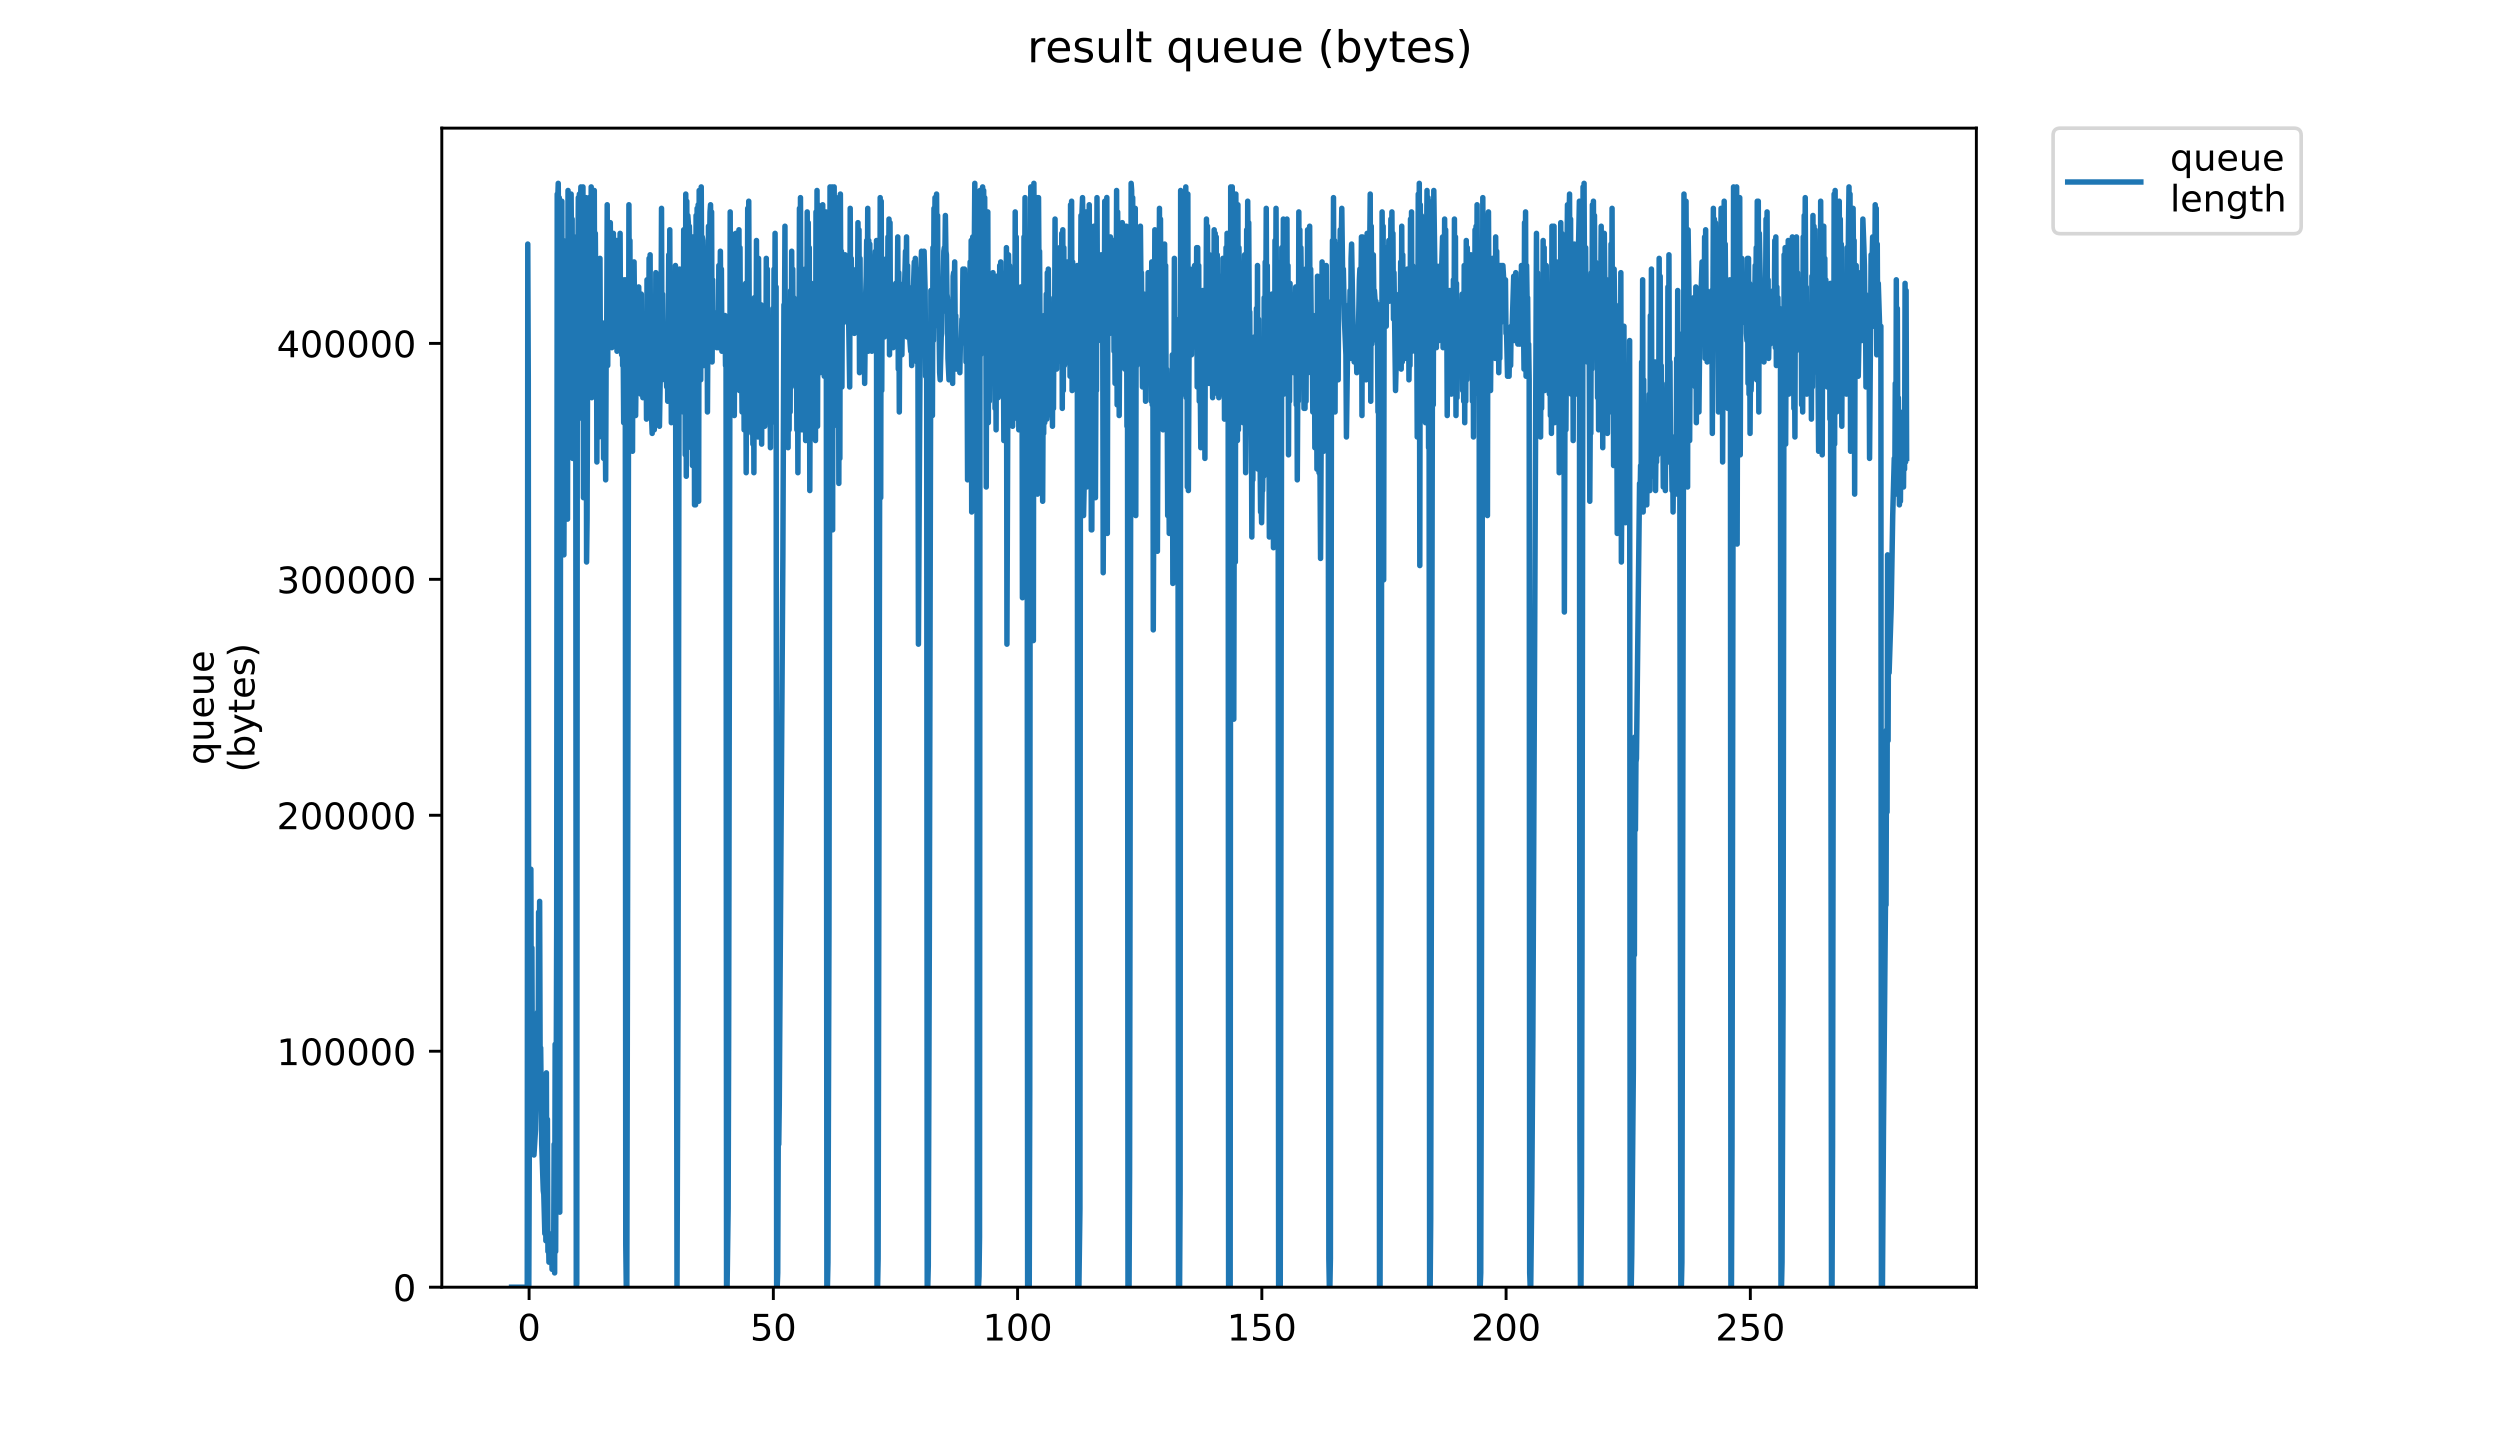 <?xml version="1.0" encoding="utf-8" standalone="no"?>
<!DOCTYPE svg PUBLIC "-//W3C//DTD SVG 1.1//EN"
  "http://www.w3.org/Graphics/SVG/1.1/DTD/svg11.dtd">
<!-- Created with matplotlib (https://matplotlib.org/) -->
<svg height="396pt" version="1.1" viewBox="0 0 684 396" width="684pt" xmlns="http://www.w3.org/2000/svg" xmlns:xlink="http://www.w3.org/1999/xlink">
 <defs>
  <style type="text/css">
*{stroke-linecap:butt;stroke-linejoin:round;}
  </style>
 </defs>
 <g id="figure_1">
  <g id="patch_1">
   <path d="M 0 396 
L 684 396 
L 684 0 
L 0 0 
z
" style="fill:#ffffff;"/>
  </g>
  <g id="axes_1">
   <g id="patch_2">
    <path d="M 120.879 352.174 
L 540.734 352.174 
L 540.734 35.062 
L 120.879 35.062 
z
" style="fill:#ffffff;"/>
   </g>
   <g id="matplotlib.axis_1">
    <g id="xtick_1">
     <g id="line2d_1">
      <defs>
       <path d="M 0 0 
L 0 3.5 
" id="m54c8b1064d" style="stroke:#000000;stroke-width:0.8;"/>
      </defs>
      <g>
       <use style="stroke:#000000;stroke-width:0.8;" x="144.761" xlink:href="#m54c8b1064d" y="352.174"/>
      </g>
     </g>
     <g id="text_1">
      <!-- 0 -->
      <defs>
       <path d="M 31.781 66.406 
Q 24.172 66.406 20.328 58.906 
Q 16.5 51.422 16.5 36.375 
Q 16.5 21.391 20.328 13.891 
Q 24.172 6.391 31.781 6.391 
Q 39.453 6.391 43.281 13.891 
Q 47.125 21.391 47.125 36.375 
Q 47.125 51.422 43.281 58.906 
Q 39.453 66.406 31.781 66.406 
z
M 31.781 74.219 
Q 44.047 74.219 50.516 64.516 
Q 56.984 54.828 56.984 36.375 
Q 56.984 17.969 50.516 8.266 
Q 44.047 -1.422 31.781 -1.422 
Q 19.531 -1.422 13.062 8.266 
Q 6.594 17.969 6.594 36.375 
Q 6.594 54.828 13.062 64.516 
Q 19.531 74.219 31.781 74.219 
z
" id="DejaVuSans-48"/>
      </defs>
      <g transform="translate(141.579 366.773)scale(0.1 -0.1)">
       <use xlink:href="#DejaVuSans-48"/>
      </g>
     </g>
    </g>
    <g id="xtick_2">
     <g id="line2d_2">
      <g>
       <use style="stroke:#000000;stroke-width:0.8;" x="211.587" xlink:href="#m54c8b1064d" y="352.174"/>
      </g>
     </g>
     <g id="text_2">
      <!-- 50 -->
      <defs>
       <path d="M 10.797 72.906 
L 49.516 72.906 
L 49.516 64.594 
L 19.828 64.594 
L 19.828 46.734 
Q 21.969 47.469 24.109 47.828 
Q 26.266 48.188 28.422 48.188 
Q 40.625 48.188 47.75 41.5 
Q 54.891 34.812 54.891 23.391 
Q 54.891 11.625 47.562 5.094 
Q 40.234 -1.422 26.906 -1.422 
Q 22.312 -1.422 17.547 -0.641 
Q 12.797 0.141 7.719 1.703 
L 7.719 11.625 
Q 12.109 9.234 16.797 8.062 
Q 21.484 6.891 26.703 6.891 
Q 35.156 6.891 40.078 11.328 
Q 45.016 15.766 45.016 23.391 
Q 45.016 31 40.078 35.438 
Q 35.156 39.891 26.703 39.891 
Q 22.75 39.891 18.812 39.016 
Q 14.891 38.141 10.797 36.281 
z
" id="DejaVuSans-53"/>
      </defs>
      <g transform="translate(205.224 366.773)scale(0.1 -0.1)">
       <use xlink:href="#DejaVuSans-53"/>
       <use x="63.623" xlink:href="#DejaVuSans-48"/>
      </g>
     </g>
    </g>
    <g id="xtick_3">
     <g id="line2d_3">
      <g>
       <use style="stroke:#000000;stroke-width:0.8;" x="278.413" xlink:href="#m54c8b1064d" y="352.174"/>
      </g>
     </g>
     <g id="text_3">
      <!-- 100 -->
      <defs>
       <path d="M 12.406 8.297 
L 28.516 8.297 
L 28.516 63.922 
L 10.984 60.406 
L 10.984 69.391 
L 28.422 72.906 
L 38.281 72.906 
L 38.281 8.297 
L 54.391 8.297 
L 54.391 0 
L 12.406 0 
z
" id="DejaVuSans-49"/>
      </defs>
      <g transform="translate(268.87 366.773)scale(0.1 -0.1)">
       <use xlink:href="#DejaVuSans-49"/>
       <use x="63.623" xlink:href="#DejaVuSans-48"/>
       <use x="127.246" xlink:href="#DejaVuSans-48"/>
      </g>
     </g>
    </g>
    <g id="xtick_4">
     <g id="line2d_4">
      <g>
       <use style="stroke:#000000;stroke-width:0.8;" x="345.24" xlink:href="#m54c8b1064d" y="352.174"/>
      </g>
     </g>
     <g id="text_4">
      <!-- 150 -->
      <g transform="translate(335.696 366.773)scale(0.1 -0.1)">
       <use xlink:href="#DejaVuSans-49"/>
       <use x="63.623" xlink:href="#DejaVuSans-53"/>
       <use x="127.246" xlink:href="#DejaVuSans-48"/>
      </g>
     </g>
    </g>
    <g id="xtick_5">
     <g id="line2d_5">
      <g>
       <use style="stroke:#000000;stroke-width:0.8;" x="412.066" xlink:href="#m54c8b1064d" y="352.174"/>
      </g>
     </g>
     <g id="text_5">
      <!-- 200 -->
      <defs>
       <path d="M 19.188 8.297 
L 53.609 8.297 
L 53.609 0 
L 7.328 0 
L 7.328 8.297 
Q 12.938 14.109 22.625 23.891 
Q 32.328 33.688 34.812 36.531 
Q 39.547 41.844 41.422 45.531 
Q 43.312 49.219 43.312 52.781 
Q 43.312 58.594 39.234 62.25 
Q 35.156 65.922 28.609 65.922 
Q 23.969 65.922 18.812 64.312 
Q 13.672 62.703 7.812 59.422 
L 7.812 69.391 
Q 13.766 71.781 18.938 73 
Q 24.125 74.219 28.422 74.219 
Q 39.75 74.219 46.484 68.547 
Q 53.219 62.891 53.219 53.422 
Q 53.219 48.922 51.531 44.891 
Q 49.859 40.875 45.406 35.406 
Q 44.188 33.984 37.641 27.219 
Q 31.109 20.453 19.188 8.297 
z
" id="DejaVuSans-50"/>
      </defs>
      <g transform="translate(402.522 366.773)scale(0.1 -0.1)">
       <use xlink:href="#DejaVuSans-50"/>
       <use x="63.623" xlink:href="#DejaVuSans-48"/>
       <use x="127.246" xlink:href="#DejaVuSans-48"/>
      </g>
     </g>
    </g>
    <g id="xtick_6">
     <g id="line2d_6">
      <g>
       <use style="stroke:#000000;stroke-width:0.8;" x="478.892" xlink:href="#m54c8b1064d" y="352.174"/>
      </g>
     </g>
     <g id="text_6">
      <!-- 250 -->
      <g transform="translate(469.349 366.773)scale(0.1 -0.1)">
       <use xlink:href="#DejaVuSans-50"/>
       <use x="63.623" xlink:href="#DejaVuSans-53"/>
       <use x="127.246" xlink:href="#DejaVuSans-48"/>
      </g>
     </g>
    </g>
   </g>
   <g id="matplotlib.axis_2">
    <g id="ytick_1">
     <g id="line2d_7">
      <defs>
       <path d="M 0 0 
L -3.5 0 
" id="m77828cffcc" style="stroke:#000000;stroke-width:0.8;"/>
      </defs>
      <g>
       <use style="stroke:#000000;stroke-width:0.8;" x="120.879" xlink:href="#m77828cffcc" y="352.174"/>
      </g>
     </g>
     <g id="text_7">
      <!-- 0 -->
      <g transform="translate(107.516 355.973)scale(0.1 -0.1)">
       <use xlink:href="#DejaVuSans-48"/>
      </g>
     </g>
    </g>
    <g id="ytick_2">
     <g id="line2d_8">
      <g>
       <use style="stroke:#000000;stroke-width:0.8;" x="120.879" xlink:href="#m77828cffcc" y="287.618"/>
      </g>
     </g>
     <g id="text_8">
      <!-- 100000 -->
      <g transform="translate(75.704 291.417)scale(0.1 -0.1)">
       <use xlink:href="#DejaVuSans-49"/>
       <use x="63.623" xlink:href="#DejaVuSans-48"/>
       <use x="127.246" xlink:href="#DejaVuSans-48"/>
       <use x="190.869" xlink:href="#DejaVuSans-48"/>
       <use x="254.492" xlink:href="#DejaVuSans-48"/>
       <use x="318.115" xlink:href="#DejaVuSans-48"/>
      </g>
     </g>
    </g>
    <g id="ytick_3">
     <g id="line2d_9">
      <g>
       <use style="stroke:#000000;stroke-width:0.8;" x="120.879" xlink:href="#m77828cffcc" y="223.062"/>
      </g>
     </g>
     <g id="text_9">
      <!-- 200000 -->
      <g transform="translate(75.704 226.861)scale(0.1 -0.1)">
       <use xlink:href="#DejaVuSans-50"/>
       <use x="63.623" xlink:href="#DejaVuSans-48"/>
       <use x="127.246" xlink:href="#DejaVuSans-48"/>
       <use x="190.869" xlink:href="#DejaVuSans-48"/>
       <use x="254.492" xlink:href="#DejaVuSans-48"/>
       <use x="318.115" xlink:href="#DejaVuSans-48"/>
      </g>
     </g>
    </g>
    <g id="ytick_4">
     <g id="line2d_10">
      <g>
       <use style="stroke:#000000;stroke-width:0.8;" x="120.879" xlink:href="#m77828cffcc" y="158.505"/>
      </g>
     </g>
     <g id="text_10">
      <!-- 300000 -->
      <defs>
       <path d="M 40.578 39.312 
Q 47.656 37.797 51.625 33 
Q 55.609 28.219 55.609 21.188 
Q 55.609 10.406 48.188 4.484 
Q 40.766 -1.422 27.094 -1.422 
Q 22.516 -1.422 17.656 -0.516 
Q 12.797 0.391 7.625 2.203 
L 7.625 11.719 
Q 11.719 9.328 16.594 8.109 
Q 21.484 6.891 26.812 6.891 
Q 36.078 6.891 40.938 10.547 
Q 45.797 14.203 45.797 21.188 
Q 45.797 27.641 41.281 31.266 
Q 36.766 34.906 28.719 34.906 
L 20.219 34.906 
L 20.219 43.016 
L 29.109 43.016 
Q 36.375 43.016 40.234 45.922 
Q 44.094 48.828 44.094 54.297 
Q 44.094 59.906 40.109 62.906 
Q 36.141 65.922 28.719 65.922 
Q 24.656 65.922 20.016 65.031 
Q 15.375 64.156 9.812 62.312 
L 9.812 71.094 
Q 15.438 72.656 20.344 73.438 
Q 25.25 74.219 29.594 74.219 
Q 40.828 74.219 47.359 69.109 
Q 53.906 64.016 53.906 55.328 
Q 53.906 49.266 50.438 45.094 
Q 46.969 40.922 40.578 39.312 
z
" id="DejaVuSans-51"/>
      </defs>
      <g transform="translate(75.704 162.305)scale(0.1 -0.1)">
       <use xlink:href="#DejaVuSans-51"/>
       <use x="63.623" xlink:href="#DejaVuSans-48"/>
       <use x="127.246" xlink:href="#DejaVuSans-48"/>
       <use x="190.869" xlink:href="#DejaVuSans-48"/>
       <use x="254.492" xlink:href="#DejaVuSans-48"/>
       <use x="318.115" xlink:href="#DejaVuSans-48"/>
      </g>
     </g>
    </g>
    <g id="ytick_5">
     <g id="line2d_11">
      <g>
       <use style="stroke:#000000;stroke-width:0.8;" x="120.879" xlink:href="#m77828cffcc" y="93.949"/>
      </g>
     </g>
     <g id="text_11">
      <!-- 400000 -->
      <defs>
       <path d="M 37.797 64.312 
L 12.891 25.391 
L 37.797 25.391 
z
M 35.203 72.906 
L 47.609 72.906 
L 47.609 25.391 
L 58.016 25.391 
L 58.016 17.188 
L 47.609 17.188 
L 47.609 0 
L 37.797 0 
L 37.797 17.188 
L 4.891 17.188 
L 4.891 26.703 
z
" id="DejaVuSans-52"/>
      </defs>
      <g transform="translate(75.704 97.748)scale(0.1 -0.1)">
       <use xlink:href="#DejaVuSans-52"/>
       <use x="63.623" xlink:href="#DejaVuSans-48"/>
       <use x="127.246" xlink:href="#DejaVuSans-48"/>
       <use x="190.869" xlink:href="#DejaVuSans-48"/>
       <use x="254.492" xlink:href="#DejaVuSans-48"/>
       <use x="318.115" xlink:href="#DejaVuSans-48"/>
      </g>
     </g>
    </g>
    <g id="text_12">
     <!-- queue -->
     <defs>
      <path d="M 14.797 27.297 
Q 14.797 17.391 18.875 11.75 
Q 22.953 6.109 30.078 6.109 
Q 37.203 6.109 41.297 11.75 
Q 45.406 17.391 45.406 27.297 
Q 45.406 37.203 41.297 42.844 
Q 37.203 48.484 30.078 48.484 
Q 22.953 48.484 18.875 42.844 
Q 14.797 37.203 14.797 27.297 
z
M 45.406 8.203 
Q 42.578 3.328 38.25 0.953 
Q 33.938 -1.422 27.875 -1.422 
Q 17.969 -1.422 11.734 6.484 
Q 5.516 14.406 5.516 27.297 
Q 5.516 40.188 11.734 48.094 
Q 17.969 56 27.875 56 
Q 33.938 56 38.25 53.625 
Q 42.578 51.266 45.406 46.391 
L 45.406 54.688 
L 54.391 54.688 
L 54.391 -20.797 
L 45.406 -20.797 
z
" id="DejaVuSans-113"/>
      <path d="M 8.5 21.578 
L 8.5 54.688 
L 17.484 54.688 
L 17.484 21.922 
Q 17.484 14.156 20.5 10.266 
Q 23.531 6.391 29.594 6.391 
Q 36.859 6.391 41.078 11.031 
Q 45.312 15.672 45.312 23.688 
L 45.312 54.688 
L 54.297 54.688 
L 54.297 0 
L 45.312 0 
L 45.312 8.406 
Q 42.047 3.422 37.719 1 
Q 33.406 -1.422 27.688 -1.422 
Q 18.266 -1.422 13.375 4.438 
Q 8.5 10.297 8.5 21.578 
z
M 31.109 56 
z
" id="DejaVuSans-117"/>
      <path d="M 56.203 29.594 
L 56.203 25.203 
L 14.891 25.203 
Q 15.484 15.922 20.484 11.062 
Q 25.484 6.203 34.422 6.203 
Q 39.594 6.203 44.453 7.469 
Q 49.312 8.734 54.109 11.281 
L 54.109 2.781 
Q 49.266 0.734 44.188 -0.344 
Q 39.109 -1.422 33.891 -1.422 
Q 20.797 -1.422 13.156 6.188 
Q 5.516 13.812 5.516 26.812 
Q 5.516 40.234 12.766 48.109 
Q 20.016 56 32.328 56 
Q 43.359 56 49.781 48.891 
Q 56.203 41.797 56.203 29.594 
z
M 47.219 32.234 
Q 47.125 39.594 43.094 43.984 
Q 39.062 48.391 32.422 48.391 
Q 24.906 48.391 20.391 44.141 
Q 15.875 39.891 15.188 32.172 
z
" id="DejaVuSans-101"/>
     </defs>
     <g transform="translate(58.426 209.283)rotate(-90)scale(0.1 -0.1)">
      <use xlink:href="#DejaVuSans-113"/>
      <use x="63.477" xlink:href="#DejaVuSans-117"/>
      <use x="126.855" xlink:href="#DejaVuSans-101"/>
      <use x="188.379" xlink:href="#DejaVuSans-117"/>
      <use x="251.758" xlink:href="#DejaVuSans-101"/>
     </g>
     <!-- (bytes) -->
     <defs>
      <path d="M 31 75.875 
Q 24.469 64.656 21.281 53.656 
Q 18.109 42.672 18.109 31.391 
Q 18.109 20.125 21.312 9.062 
Q 24.516 -2 31 -13.188 
L 23.188 -13.188 
Q 15.875 -1.703 12.234 9.375 
Q 8.594 20.453 8.594 31.391 
Q 8.594 42.281 12.203 53.312 
Q 15.828 64.359 23.188 75.875 
z
" id="DejaVuSans-40"/>
      <path d="M 48.688 27.297 
Q 48.688 37.203 44.609 42.844 
Q 40.531 48.484 33.406 48.484 
Q 26.266 48.484 22.188 42.844 
Q 18.109 37.203 18.109 27.297 
Q 18.109 17.391 22.188 11.75 
Q 26.266 6.109 33.406 6.109 
Q 40.531 6.109 44.609 11.75 
Q 48.688 17.391 48.688 27.297 
z
M 18.109 46.391 
Q 20.953 51.266 25.266 53.625 
Q 29.594 56 35.594 56 
Q 45.562 56 51.781 48.094 
Q 58.016 40.188 58.016 27.297 
Q 58.016 14.406 51.781 6.484 
Q 45.562 -1.422 35.594 -1.422 
Q 29.594 -1.422 25.266 0.953 
Q 20.953 3.328 18.109 8.203 
L 18.109 0 
L 9.078 0 
L 9.078 75.984 
L 18.109 75.984 
z
" id="DejaVuSans-98"/>
      <path d="M 32.172 -5.078 
Q 28.375 -14.844 24.75 -17.812 
Q 21.141 -20.797 15.094 -20.797 
L 7.906 -20.797 
L 7.906 -13.281 
L 13.188 -13.281 
Q 16.891 -13.281 18.938 -11.516 
Q 21 -9.766 23.484 -3.219 
L 25.094 0.875 
L 2.984 54.688 
L 12.5 54.688 
L 29.594 11.922 
L 46.688 54.688 
L 56.203 54.688 
z
" id="DejaVuSans-121"/>
      <path d="M 18.312 70.219 
L 18.312 54.688 
L 36.812 54.688 
L 36.812 47.703 
L 18.312 47.703 
L 18.312 18.016 
Q 18.312 11.328 20.141 9.422 
Q 21.969 7.516 27.594 7.516 
L 36.812 7.516 
L 36.812 0 
L 27.594 0 
Q 17.188 0 13.234 3.875 
Q 9.281 7.766 9.281 18.016 
L 9.281 47.703 
L 2.688 47.703 
L 2.688 54.688 
L 9.281 54.688 
L 9.281 70.219 
z
" id="DejaVuSans-116"/>
      <path d="M 44.281 53.078 
L 44.281 44.578 
Q 40.484 46.531 36.375 47.5 
Q 32.281 48.484 27.875 48.484 
Q 21.188 48.484 17.844 46.438 
Q 14.5 44.391 14.5 40.281 
Q 14.5 37.156 16.891 35.375 
Q 19.281 33.594 26.516 31.984 
L 29.594 31.297 
Q 39.156 29.25 43.188 25.516 
Q 47.219 21.781 47.219 15.094 
Q 47.219 7.469 41.188 3.016 
Q 35.156 -1.422 24.609 -1.422 
Q 20.219 -1.422 15.453 -0.562 
Q 10.688 0.297 5.422 2 
L 5.422 11.281 
Q 10.406 8.688 15.234 7.391 
Q 20.062 6.109 24.812 6.109 
Q 31.156 6.109 34.562 8.281 
Q 37.984 10.453 37.984 14.406 
Q 37.984 18.062 35.516 20.016 
Q 33.062 21.969 24.703 23.781 
L 21.578 24.516 
Q 13.234 26.266 9.516 29.906 
Q 5.812 33.547 5.812 39.891 
Q 5.812 47.609 11.281 51.797 
Q 16.75 56 26.812 56 
Q 31.781 56 36.172 55.266 
Q 40.578 54.547 44.281 53.078 
z
" id="DejaVuSans-115"/>
      <path d="M 8.016 75.875 
L 15.828 75.875 
Q 23.141 64.359 26.781 53.312 
Q 30.422 42.281 30.422 31.391 
Q 30.422 20.453 26.781 9.375 
Q 23.141 -1.703 15.828 -13.188 
L 8.016 -13.188 
Q 14.5 -2 17.703 9.062 
Q 20.906 20.125 20.906 31.391 
Q 20.906 42.672 17.703 53.656 
Q 14.5 64.656 8.016 75.875 
z
" id="DejaVuSans-41"/>
     </defs>
     <g transform="translate(69.624 211.295)rotate(-90)scale(0.1 -0.1)">
      <use xlink:href="#DejaVuSans-40"/>
      <use x="39.014" xlink:href="#DejaVuSans-98"/>
      <use x="102.49" xlink:href="#DejaVuSans-121"/>
      <use x="161.67" xlink:href="#DejaVuSans-116"/>
      <use x="200.879" xlink:href="#DejaVuSans-101"/>
      <use x="262.402" xlink:href="#DejaVuSans-115"/>
      <use x="314.502" xlink:href="#DejaVuSans-41"/>
     </g>
    </g>
   </g>
   <g id="line2d_12">
    <path clip-path="url(#p54a38db910)" d="M 139.963 352.174 
L 144.257 352.174 
L 144.397 66.779 
L 144.538 103.919 
L 144.68 352.174 
L 144.962 274.961 
L 145.103 288.644 
L 145.244 237.811 
L 145.386 289.622 
L 145.526 259.323 
L 145.667 297.441 
L 145.808 300.373 
L 146.091 316.011 
L 146.516 309.169 
L 147.082 276.916 
L 147.223 291.576 
L 147.364 249.549 
L 147.504 292.554 
L 147.645 246.617 
L 147.786 291.576 
L 147.927 286.69 
L 148.21 313.079 
L 148.638 325.785 
L 148.78 326.762 
L 149.064 337.513 
L 149.206 320.898 
L 149.348 339.468 
L 149.488 293.531 
L 149.629 339.468 
L 149.772 306.237 
L 149.913 342.4 
L 150.054 337.513 
L 150.195 345.332 
L 150.336 337.513 
L 150.478 339.468 
L 150.76 339.468 
L 150.901 338.491 
L 151.042 347.287 
L 151.324 340.446 
L 151.464 347.287 
L 151.605 313.079 
L 151.746 348.265 
L 151.887 285.712 
L 152.028 342.4 
L 152.309 253.459 
L 152.451 53.095 
L 152.592 55.05 
L 152.732 50.163 
L 152.873 66.779 
L 153.014 54.073 
L 153.156 331.649 
L 153.439 56.021 
L 153.58 67.756 
L 153.721 55.05 
L 153.862 113.693 
L 154.143 65.801 
L 154.284 151.811 
L 154.566 72.643 
L 154.707 100.987 
L 154.849 93.168 
L 154.99 114.67 
L 155.131 70.688 
L 155.271 142.037 
L 155.412 52.118 
L 155.552 55.05 
L 155.834 112.716 
L 155.975 57.005 
L 156.116 89.258 
L 156.257 53.095 
L 156.398 72.643 
L 156.538 59.937 
L 156.679 125.421 
L 156.82 70.688 
L 156.96 95.123 
L 157.102 64.824 
L 157.243 90.236 
L 157.384 90.236 
L 157.525 100.987 
L 157.666 352.174 
L 157.806 351.197 
L 157.947 99.032 
L 158.229 54.073 
L 158.37 64.824 
L 158.511 53.095 
L 158.652 53.095 
L 158.793 56.021 
L 158.934 51.14 
L 159.075 57.005 
L 159.216 55.05 
L 159.356 114.67 
L 159.497 51.14 
L 159.637 136.173 
L 159.781 80.462 
L 159.922 96.1 
L 160.063 73.62 
L 160.203 78.507 
L 160.344 54.073 
L 160.485 153.766 
L 160.626 142.037 
L 160.908 57.005 
L 161.049 87.304 
L 161.189 54.073 
L 161.33 72.643 
L 161.471 56.021 
L 161.611 102.942 
L 161.752 51.14 
L 161.894 108.806 
L 162.035 56.021 
L 162.175 101.964 
L 162.316 54.073 
L 162.457 100.01 
L 162.598 52.118 
L 162.739 102.942 
L 162.88 63.846 
L 163.021 82.417 
L 163.162 70.688 
L 163.303 126.399 
L 163.444 76.552 
L 163.586 77.53 
L 163.726 81.439 
L 163.868 119.557 
L 164.011 75.575 
L 164.152 70.688 
L 164.293 102.942 
L 164.435 96.1 
L 164.576 109.783 
L 164.717 88.281 
L 164.859 112.716 
L 165.001 97.077 
L 165.143 125.421 
L 165.284 114.67 
L 165.425 121.512 
L 165.566 113.693 
L 165.707 131.286 
L 165.849 96.1 
L 165.99 92.19 
L 166.131 56.021 
L 166.273 100.01 
L 166.414 64.824 
L 166.556 94.145 
L 166.698 72.643 
L 166.838 91.213 
L 166.98 60.914 
L 167.121 92.19 
L 167.263 71.665 
L 167.404 95.123 
L 167.545 71.665 
L 167.685 92.19 
L 167.826 63.846 
L 167.967 87.304 
L 168.108 66.779 
L 168.249 84.371 
L 168.389 65.801 
L 168.53 89.258 
L 168.671 65.801 
L 168.811 96.1 
L 168.952 68.733 
L 169.092 73.62 
L 169.234 93.168 
L 169.375 82.417 
L 169.517 85.349 
L 169.658 63.846 
L 169.798 93.168 
L 169.939 79.485 
L 170.079 97.077 
L 170.22 77.53 
L 170.36 100.01 
L 170.5 95.123 
L 170.641 115.648 
L 170.782 76.552 
L 170.923 99.032 
L 171.064 76.552 
L 171.206 340.446 
L 171.352 352.174 
L 171.499 352.174 
L 172.071 56.021 
L 172.212 92.19 
L 172.353 65.801 
L 172.493 114.67 
L 172.634 77.53 
L 172.915 119.557 
L 173.056 123.467 
L 173.197 76.552 
L 173.338 100.01 
L 173.48 71.665 
L 173.762 100.01 
L 173.904 113.693 
L 174.191 87.304 
L 174.332 91.213 
L 174.473 83.394 
L 174.615 85.349 
L 174.756 78.507 
L 175.039 96.1 
L 175.179 83.394 
L 175.321 107.829 
L 175.462 80.462 
L 175.603 104.896 
L 175.744 88.281 
L 175.887 108.806 
L 176.032 98.055 
L 176.174 105.874 
L 176.458 93.168 
L 176.6 106.851 
L 176.74 87.304 
L 176.881 114.67 
L 177.022 76.552 
L 177.162 112.716 
L 177.304 84.371 
L 177.446 107.829 
L 177.588 70.688 
L 177.729 110.761 
L 177.871 69.711 
L 178.012 108.806 
L 178.153 110.761 
L 178.436 118.58 
L 178.578 91.213 
L 178.72 116.625 
L 178.868 82.417 
L 179.01 117.602 
L 179.151 85.349 
L 179.293 111.738 
L 179.434 74.598 
L 179.576 102.942 
L 179.718 89.258 
L 179.859 100.987 
L 180 95.123 
L 180.142 100.01 
L 180.284 99.032 
L 180.425 116.625 
L 180.849 90.236 
L 180.991 57.005 
L 181.132 103.919 
L 181.274 80.462 
L 181.415 97.077 
L 181.697 97.077 
L 181.838 90.236 
L 181.98 92.19 
L 182.403 105.847 
L 182.544 90.236 
L 182.686 109.783 
L 182.967 69.711 
L 183.109 100.01 
L 183.25 62.869 
L 183.392 99.032 
L 183.533 87.304 
L 183.674 115.648 
L 183.817 86.326 
L 183.958 104.896 
L 184.1 87.304 
L 184.24 90.236 
L 184.521 79.485 
L 184.662 102.942 
L 184.802 72.643 
L 185.226 352.174 
L 185.51 272.029 
L 185.791 102.942 
L 185.932 73.62 
L 186.073 92.19 
L 186.214 84.371 
L 186.355 98.055 
L 186.637 76.552 
L 186.778 110.761 
L 186.919 112.716 
L 187.06 62.869 
L 187.201 106.851 
L 187.342 62.869 
L 187.482 124.444 
L 187.623 53.095 
L 187.764 130.308 
L 187.905 55.05 
L 188.047 101.964 
L 188.188 58.959 
L 188.329 60.914 
L 188.469 84.371 
L 188.61 61.892 
L 188.891 74.598 
L 189.031 122.489 
L 189.172 82.417 
L 189.313 83.394 
L 189.454 127.376 
L 189.595 64.824 
L 189.737 94.145 
L 189.879 69.711 
L 190.02 138.127 
L 190.162 81.439 
L 190.303 138.127 
L 190.445 58.959 
L 190.587 128.354 
L 190.729 57.005 
L 190.87 136.173 
L 191.011 56.021 
L 191.152 137.15 
L 191.293 52.118 
L 191.435 76.552 
L 191.575 58.959 
L 191.716 103.919 
L 191.857 51.14 
L 191.998 76.552 
L 192.14 64.824 
L 192.283 65.801 
L 192.424 74.598 
L 192.565 100.01 
L 192.708 73.62 
L 192.849 79.485 
L 192.991 78.507 
L 193.131 80.462 
L 193.272 79.485 
L 193.416 68.733 
L 193.557 112.716 
L 193.84 61.892 
L 193.982 78.507 
L 194.265 57.982 
L 194.407 56.021 
L 194.548 73.62 
L 194.691 57.982 
L 194.833 99.032 
L 194.975 76.552 
L 195.117 92.19 
L 195.258 87.304 
L 195.399 91.213 
L 195.682 86.326 
L 195.824 93.168 
L 195.965 87.304 
L 196.108 95.123 
L 196.39 85.349 
L 196.53 95.123 
L 196.671 72.643 
L 196.811 82.417 
L 196.952 83.394 
L 197.093 68.733 
L 197.234 88.281 
L 197.374 73.62 
L 197.515 96.1 
L 197.656 91.213 
L 197.798 94.145 
L 198.079 91.213 
L 198.219 94.145 
L 198.36 86.326 
L 198.5 100.01 
L 198.641 91.213 
L 198.782 352.174 
L 198.93 352.174 
L 199.219 330.672 
L 199.359 283.757 
L 199.781 57.982 
L 199.921 112.716 
L 200.063 63.846 
L 200.204 85.349 
L 200.345 86.326 
L 200.486 89.258 
L 200.626 101.964 
L 200.767 100.01 
L 200.908 113.693 
L 201.048 79.485 
L 201.191 103.919 
L 201.333 63.846 
L 201.474 105.874 
L 201.615 63.846 
L 201.757 97.077 
L 201.898 84.371 
L 202.038 95.123 
L 202.179 62.869 
L 202.32 106.851 
L 202.461 67.756 
L 202.603 94.145 
L 202.744 81.439 
L 203.025 112.716 
L 203.166 101.964 
L 203.307 110.761 
L 203.448 89.258 
L 203.589 117.602 
L 203.73 86.326 
L 203.87 113.693 
L 204.011 77.53 
L 204.152 129.331 
L 204.292 91.213 
L 204.433 99.032 
L 204.574 57.005 
L 204.714 102.942 
L 204.855 55.05 
L 204.995 88.281 
L 205.136 94.145 
L 205.276 111.738 
L 205.56 86.326 
L 205.701 118.58 
L 205.842 92.19 
L 205.983 121.512 
L 206.124 85.349 
L 206.265 129.331 
L 206.406 81.439 
L 206.547 108.806 
L 206.687 82.417 
L 206.828 105.874 
L 206.971 65.801 
L 207.112 105.874 
L 207.253 84.371 
L 207.394 119.557 
L 207.536 70.688 
L 207.677 101.964 
L 207.817 91.213 
L 207.959 89.258 
L 208.101 104.896 
L 208.243 83.394 
L 208.385 121.512 
L 208.526 87.304 
L 208.668 116.625 
L 208.809 84.371 
L 208.95 113.693 
L 209.091 90.236 
L 209.232 116.625 
L 209.373 87.304 
L 209.516 112.716 
L 209.656 70.688 
L 209.797 106.851 
L 209.939 73.62 
L 210.08 112.716 
L 210.221 93.168 
L 210.362 96.1 
L 210.503 115.648 
L 210.644 97.077 
L 210.786 122.489 
L 210.928 91.213 
L 211.07 115.648 
L 211.211 93.168 
L 211.352 114.67 
L 211.494 84.371 
L 211.635 109.783 
L 211.777 73.62 
L 211.918 108.806 
L 212.059 63.846 
L 212.201 105.874 
L 212.343 78.507 
L 212.488 352.174 
L 212.636 352.174 
L 212.785 348.265 
L 212.925 313.079 
L 213.067 313.079 
L 213.207 302.328 
L 214.197 151.811 
L 214.48 83.394 
L 214.62 91.213 
L 214.761 61.892 
L 214.904 119.557 
L 215.046 82.417 
L 215.189 108.806 
L 215.331 110.761 
L 215.472 103.919 
L 215.614 122.489 
L 215.755 90.236 
L 215.897 117.602 
L 216.039 83.394 
L 216.18 112.716 
L 216.321 79.485 
L 216.463 105.874 
L 216.605 68.733 
L 216.746 102.942 
L 216.888 73.62 
L 217.029 101.964 
L 217.171 81.439 
L 217.312 102.942 
L 217.454 95.123 
L 217.594 94.145 
L 217.736 104.896 
L 217.878 86.326 
L 218.019 117.602 
L 218.16 88.281 
L 218.302 129.331 
L 218.443 98.055 
L 218.584 106.851 
L 218.727 57.005 
L 218.868 96.1 
L 219.009 54.073 
L 219.151 90.236 
L 219.293 78.507 
L 219.434 117.602 
L 219.576 91.213 
L 219.717 103.919 
L 220.001 84.371 
L 220.142 97.077 
L 220.285 73.62 
L 220.427 120.535 
L 220.569 79.485 
L 220.71 102.915 
L 220.851 57.982 
L 220.993 98.055 
L 221.134 60.914 
L 221.276 95.123 
L 221.417 67.756 
L 221.559 134.218 
L 221.7 99.032 
L 221.84 98.055 
L 221.981 77.53 
L 222.264 86.326 
L 222.406 78.507 
L 222.548 95.123 
L 222.69 81.439 
L 222.831 113.693 
L 222.972 95.123 
L 223.113 120.535 
L 223.253 57.982 
L 223.395 106.851 
L 223.537 52.118 
L 223.678 116.625 
L 223.82 56.021 
L 223.961 94.145 
L 224.103 75.575 
L 224.244 101.964 
L 224.386 101.964 
L 224.528 75.575 
L 224.67 99.032 
L 224.812 95.123 
L 225.095 56.021 
L 225.237 94.145 
L 225.379 63.846 
L 225.521 102.942 
L 225.662 67.756 
L 225.803 100.987 
L 225.943 57.982 
L 226.084 96.1 
L 226.229 352.174 
L 226.377 352.174 
L 226.526 345.332 
L 226.81 254.436 
L 227.095 51.14 
L 227.237 129.331 
L 227.379 55.05 
L 227.519 141.06 
L 227.661 51.14 
L 227.803 144.969 
L 227.945 57.982 
L 228.086 116.625 
L 228.228 51.14 
L 228.37 92.19 
L 228.512 54.073 
L 228.655 71.665 
L 228.796 54.073 
L 228.937 73.62 
L 229.078 55.05 
L 229.219 80.462 
L 229.362 56.021 
L 229.504 132.263 
L 229.645 65.801 
L 229.786 125.421 
L 229.929 53.095 
L 230.071 88.281 
L 230.212 68.733 
L 230.352 105.874 
L 230.493 69.711 
L 230.777 88.281 
L 230.918 87.304 
L 231.201 69.711 
L 231.342 77.53 
L 231.484 73.62 
L 231.626 73.62 
L 231.909 84.371 
L 232.051 78.507 
L 232.476 105.874 
L 232.617 57.005 
L 232.757 89.258 
L 232.899 70.688 
L 233.041 82.417 
L 233.182 81.439 
L 233.464 89.258 
L 233.606 84.371 
L 233.749 91.213 
L 234.032 83.394 
L 234.173 85.349 
L 234.315 73.62 
L 234.456 74.598 
L 234.597 83.394 
L 234.739 60.914 
L 234.88 89.258 
L 235.02 62.869 
L 235.161 101.964 
L 235.302 70.688 
L 235.443 94.145 
L 235.583 86.326 
L 235.724 95.123 
L 236.005 92.19 
L 236.288 96.1 
L 236.429 88.281 
L 236.569 104.896 
L 236.85 80.462 
L 236.991 75.575 
L 237.131 65.801 
L 237.272 82.417 
L 237.412 57.005 
L 237.554 96.1 
L 237.694 65.801 
L 237.835 94.145 
L 237.976 66.779 
L 238.118 91.213 
L 238.258 81.439 
L 238.54 96.1 
L 238.682 89.258 
L 238.824 89.258 
L 239.107 83.394 
L 239.389 72.643 
L 239.53 68.733 
L 239.671 78.507 
L 239.813 65.801 
L 239.957 352.174 
L 240.105 352.174 
L 240.256 344.355 
L 240.82 54.073 
L 240.961 136.173 
L 241.103 55.05 
L 241.245 106.851 
L 241.388 70.688 
L 241.531 92.19 
L 241.815 80.462 
L 241.957 92.19 
L 242.098 75.575 
L 242.239 85.349 
L 242.38 86.326 
L 242.521 72.643 
L 242.661 70.688 
L 242.803 87.304 
L 242.945 64.824 
L 243.087 81.439 
L 243.228 59.937 
L 243.368 97.077 
L 243.509 60.914 
L 243.65 94.145 
L 243.791 81.439 
L 243.932 91.213 
L 244.073 92.19 
L 244.215 84.371 
L 244.356 95.123 
L 244.497 82.417 
L 244.639 91.213 
L 244.921 78.507 
L 245.062 77.53 
L 245.203 84.371 
L 245.344 79.485 
L 245.486 82.417 
L 245.627 64.824 
L 245.768 100.987 
L 245.909 74.598 
L 246.05 112.716 
L 246.192 85.349 
L 246.474 95.123 
L 246.614 89.258 
L 246.757 97.077 
L 246.899 86.326 
L 247.04 90.236 
L 247.322 77.53 
L 247.463 79.485 
L 247.746 68.733 
L 247.888 77.53 
L 248.029 64.824 
L 248.171 92.19 
L 248.311 72.643 
L 248.453 90.236 
L 248.594 81.439 
L 248.877 92.19 
L 249.159 96.1 
L 249.3 93.168 
L 249.442 100.01 
L 249.725 78.507 
L 249.865 80.462 
L 250.148 71.665 
L 250.289 77.53 
L 250.43 70.688 
L 250.572 87.304 
L 250.714 73.62 
L 250.855 99.032 
L 250.995 85.349 
L 251.137 92.19 
L 251.279 176.245 
L 251.842 76.552 
L 252.125 68.733 
L 252.266 72.643 
L 252.406 82.417 
L 252.547 82.417 
L 252.83 68.733 
L 253.113 79.485 
L 253.254 102.942 
L 253.396 91.213 
L 253.538 95.123 
L 253.683 352.174 
L 253.831 352.174 
L 253.979 346.31 
L 254.264 257.368 
L 254.686 79.485 
L 254.827 90.236 
L 254.968 79.485 
L 255.11 113.693 
L 255.251 67.756 
L 255.393 93.168 
L 255.534 57.005 
L 255.675 71.665 
L 255.817 54.073 
L 255.959 66.779 
L 256.1 66.779 
L 256.242 53.095 
L 256.383 73.62 
L 256.525 58.959 
L 256.667 89.258 
L 256.809 80.462 
L 257.09 101.964 
L 257.232 103.919 
L 257.516 92.19 
L 257.657 91.213 
L 257.798 78.507 
L 257.939 85.349 
L 258.227 68.733 
L 258.373 67.756 
L 258.514 70.688 
L 258.655 58.959 
L 258.797 68.733 
L 258.938 69.711 
L 259.079 80.462 
L 259.22 81.439 
L 259.362 98.055 
L 259.645 103.919 
L 259.787 98.055 
L 259.928 87.304 
L 260.07 94.145 
L 260.212 84.371 
L 260.353 85.349 
L 260.494 82.417 
L 260.636 104.896 
L 260.778 75.575 
L 260.919 74.598 
L 261.061 80.462 
L 261.202 71.665 
L 261.345 90.236 
L 261.486 86.326 
L 261.629 100.987 
L 261.769 97.05 
L 262.05 97.077 
L 262.191 95.123 
L 262.331 100.01 
L 262.472 98.055 
L 262.612 101.964 
L 262.753 94.145 
L 262.894 94.145 
L 263.035 93.168 
L 263.175 87.304 
L 263.316 87.304 
L 263.456 73.62 
L 263.597 77.53 
L 263.878 73.62 
L 264.018 86.326 
L 264.16 79.485 
L 264.301 99.032 
L 264.443 92.19 
L 264.584 94.145 
L 264.725 131.286 
L 265.007 77.53 
L 265.149 94.145 
L 265.431 71.665 
L 265.572 102.942 
L 265.714 65.801 
L 265.856 140.082 
L 266.138 64.824 
L 266.28 115.648 
L 266.421 65.801 
L 266.562 68.733 
L 266.703 50.163 
L 266.844 92.19 
L 266.986 58.959 
L 267.128 67.756 
L 267.269 61.892 
L 267.411 352.174 
L 267.707 352.174 
L 267.858 349.242 
L 267.999 338.491 
L 268.139 52.118 
L 268.28 97.077 
L 268.563 53.095 
L 268.704 53.095 
L 268.846 51.14 
L 268.988 56.021 
L 269.13 52.118 
L 269.271 71.665 
L 269.412 54.073 
L 269.555 89.258 
L 269.696 57.982 
L 269.836 133.241 
L 269.978 70.688 
L 270.119 88.281 
L 270.262 57.982 
L 270.403 115.648 
L 270.544 82.417 
L 270.686 109.783 
L 270.828 79.485 
L 270.969 94.145 
L 271.11 92.19 
L 271.252 104.896 
L 271.393 81.439 
L 271.535 100.01 
L 271.676 74.598 
L 271.818 92.19 
L 271.96 86.326 
L 272.102 88.281 
L 272.245 111.738 
L 272.387 86.326 
L 272.529 117.602 
L 272.67 75.575 
L 272.812 108.806 
L 272.954 77.53 
L 273.095 108.806 
L 273.236 77.53 
L 273.378 105.874 
L 273.52 72.643 
L 273.661 102.942 
L 273.802 71.665 
L 273.943 92.19 
L 274.084 85.349 
L 274.366 106.851 
L 274.507 92.19 
L 274.648 120.535 
L 274.79 86.326 
L 274.933 114.67 
L 275.074 74.598 
L 275.215 108.806 
L 275.356 67.756 
L 275.496 176.245 
L 275.779 99.032 
L 275.92 69.711 
L 276.062 77.53 
L 276.204 72.643 
L 276.488 92.19 
L 276.63 74.598 
L 277.053 116.625 
L 277.194 93.168 
L 277.334 111.738 
L 277.475 73.62 
L 277.617 108.806 
L 277.758 57.982 
L 277.899 110.761 
L 278.04 64.824 
L 278.181 108.806 
L 278.322 84.371 
L 278.464 114.67 
L 278.605 82.417 
L 278.746 117.602 
L 278.887 79.485 
L 279.03 88.281 
L 279.313 78.507 
L 279.454 99.032 
L 279.595 78.507 
L 279.736 163.539 
L 280.018 121.512 
L 280.161 64.824 
L 280.307 87.304 
L 280.449 54.073 
L 280.591 130.308 
L 280.731 68.733 
L 280.872 130.308 
L 281.014 86.326 
L 281.158 352.174 
L 281.601 352.174 
L 281.742 298.418 
L 281.885 80.462 
L 282.026 51.14 
L 282.168 83.394 
L 282.449 53.095 
L 282.59 71.665 
L 282.731 175.268 
L 282.873 50.163 
L 283.014 85.349 
L 283.155 54.073 
L 283.295 96.1 
L 283.435 54.073 
L 283.576 99.032 
L 283.717 54.073 
L 283.858 135.195 
L 284.141 54.073 
L 284.283 77.53 
L 284.425 68.733 
L 284.566 94.145 
L 284.707 86.326 
L 284.988 116.625 
L 285.129 109.783 
L 285.271 137.15 
L 285.412 107.829 
L 285.553 118.58 
L 285.696 86.326 
L 285.837 115.648 
L 285.978 89.258 
L 286.119 113.693 
L 286.259 80.462 
L 286.4 114.67 
L 286.541 74.598 
L 286.681 108.806 
L 286.822 73.62 
L 286.964 100.987 
L 287.106 87.304 
L 287.247 89.258 
L 287.387 102.942 
L 287.528 91.213 
L 287.669 113.693 
L 287.81 86.326 
L 287.951 116.625 
L 288.092 86.326 
L 288.234 111.738 
L 288.376 81.439 
L 288.517 98.055 
L 288.659 59.937 
L 288.8 99.032 
L 288.941 68.733 
L 289.082 100.987 
L 289.223 79.485 
L 289.364 89.258 
L 289.506 88.281 
L 289.648 78.507 
L 289.791 91.213 
L 289.933 67.756 
L 290.075 97.077 
L 290.215 77.53 
L 290.358 99.032 
L 290.499 63.846 
L 290.64 111.738 
L 290.781 62.869 
L 290.923 106.851 
L 291.065 67.756 
L 291.206 100.01 
L 291.488 98.055 
L 291.629 96.1 
L 291.914 87.304 
L 292.055 71.665 
L 292.197 79.485 
L 292.339 73.62 
L 292.481 92.19 
L 292.623 74.598 
L 292.764 102.942 
L 292.905 56.021 
L 293.047 93.168 
L 293.188 55.05 
L 293.329 106.851 
L 293.47 71.665 
L 293.613 89.258 
L 293.755 91.213 
L 293.898 88.281 
L 294.039 92.19 
L 294.18 82.417 
L 294.321 93.168 
L 294.462 79.485 
L 294.604 81.439 
L 294.746 72.643 
L 294.889 352.174 
L 295.187 352.174 
L 295.471 330.672 
L 295.614 86.326 
L 295.755 58.959 
L 295.896 114.67 
L 296.037 57.982 
L 296.178 54.073 
L 296.32 65.801 
L 296.461 141.06 
L 296.601 134.218 
L 296.743 79.485 
L 296.885 115.648 
L 297.027 101.964 
L 297.167 57.982 
L 297.308 133.241 
L 297.449 75.575 
L 297.591 92.19 
L 297.733 58.959 
L 297.875 102.942 
L 298.018 56.021 
L 298.158 93.141 
L 298.299 79.485 
L 298.44 96.1 
L 298.582 144.969 
L 298.722 144.969 
L 299.006 66.779 
L 299.147 110.761 
L 299.289 61.892 
L 299.43 101.964 
L 299.572 61.892 
L 299.712 136.173 
L 299.853 100.987 
L 299.995 106.851 
L 300.136 54.073 
L 300.278 85.349 
L 300.421 69.711 
L 300.563 93.168 
L 300.846 69.711 
L 300.987 90.236 
L 301.128 72.643 
L 301.269 82.417 
L 301.41 69.711 
L 301.551 89.258 
L 301.693 82.417 
L 301.835 156.698 
L 302.118 91.213 
L 302.26 55.05 
L 302.402 92.19 
L 302.542 68.733 
L 302.683 116.625 
L 302.824 54.038 
L 302.965 145.947 
L 303.106 74.598 
L 303.247 82.417 
L 303.528 76.552 
L 303.669 91.213 
L 303.81 64.824 
L 303.951 87.304 
L 304.092 71.665 
L 304.233 90.236 
L 304.376 86.299 
L 304.516 87.304 
L 304.657 65.801 
L 304.798 96.1 
L 304.938 78.507 
L 305.079 104.896 
L 305.22 92.19 
L 305.361 92.19 
L 305.502 52.118 
L 305.645 110.761 
L 305.787 57.982 
L 305.928 77.53 
L 306.069 77.53 
L 306.211 113.693 
L 306.351 91.213 
L 306.492 94.145 
L 306.633 92.19 
L 306.774 80.462 
L 306.915 84.371 
L 307.058 60.914 
L 307.199 82.417 
L 307.34 66.779 
L 307.481 95.123 
L 307.622 79.485 
L 307.763 100.987 
L 307.904 61.892 
L 308.045 87.304 
L 308.186 61.892 
L 308.328 116.625 
L 308.469 66.779 
L 308.614 352.174 
L 308.91 352.174 
L 309.056 320.898 
L 309.479 50.163 
L 309.62 52.118 
L 309.761 79.485 
L 309.903 54.073 
L 310.044 121.512 
L 310.185 81.439 
L 310.467 97.077 
L 310.609 57.005 
L 310.75 141.06 
L 310.891 62.869 
L 311.032 100.01 
L 311.173 68.733 
L 311.314 90.236 
L 311.454 72.643 
L 311.595 91.213 
L 311.736 64.824 
L 311.876 89.258 
L 312.017 61.892 
L 312.158 77.53 
L 312.298 74.598 
L 312.583 105.874 
L 312.724 87.304 
L 312.864 100.987 
L 313.005 80.462 
L 313.145 98.055 
L 313.286 83.394 
L 313.426 109.783 
L 313.568 89.258 
L 313.709 101.964 
L 313.851 82.417 
L 313.991 103.919 
L 314.132 74.598 
L 314.272 85.349 
L 314.413 77.53 
L 314.553 95.123 
L 314.694 92.19 
L 314.835 77.53 
L 314.976 109.783 
L 315.117 71.665 
L 315.258 110.761 
L 315.399 80.462 
L 315.539 172.336 
L 315.961 62.869 
L 316.102 83.394 
L 316.242 69.711 
L 316.383 96.1 
L 316.524 72.643 
L 316.664 150.833 
L 316.945 81.439 
L 317.086 95.123 
L 317.226 57.005 
L 317.367 110.761 
L 317.508 59.937 
L 317.649 102.942 
L 317.79 78.507 
L 317.931 112.716 
L 318.071 74.598 
L 318.212 117.602 
L 318.352 74.598 
L 318.493 103.919 
L 318.634 66.779 
L 318.775 92.19 
L 318.915 72.643 
L 319.057 109.783 
L 319.199 100.987 
L 319.34 108.806 
L 319.48 141.06 
L 319.621 120.535 
L 319.761 125.421 
L 319.902 145.947 
L 320.183 120.535 
L 320.323 130.308 
L 320.464 117.602 
L 320.605 123.467 
L 320.746 97.077 
L 320.886 159.63 
L 321.027 103.919 
L 321.167 115.648 
L 321.308 70.688 
L 321.449 92.19 
L 321.731 87.304 
L 321.871 103.919 
L 322.012 105.874 
L 322.152 113.693 
L 322.293 101.964 
L 322.438 352.174 
L 322.734 352.174 
L 322.882 325.785 
L 323.024 52.118 
L 323.165 57.005 
L 323.306 105.874 
L 323.446 55.05 
L 323.587 91.213 
L 323.868 58.959 
L 324.008 107.829 
L 324.149 67.756 
L 324.29 105.874 
L 324.432 51.14 
L 324.573 108.806 
L 324.714 56.021 
L 324.855 133.241 
L 324.996 53.095 
L 325.138 134.218 
L 325.42 76.552 
L 325.56 73.62 
L 325.703 78.507 
L 325.846 78.507 
L 325.988 97.077 
L 326.132 77.53 
L 326.273 79.485 
L 326.415 78.507 
L 326.557 78.507 
L 326.698 73.62 
L 326.839 72.643 
L 326.981 80.462 
L 327.123 75.575 
L 327.264 95.123 
L 327.405 67.756 
L 327.547 105.874 
L 327.688 67.756 
L 327.831 99.032 
L 327.973 72.643 
L 328.115 109.783 
L 328.256 91.213 
L 328.539 122.489 
L 328.82 85.349 
L 328.961 87.304 
L 329.101 79.485 
L 329.242 80.462 
L 329.382 96.1 
L 329.523 94.145 
L 329.663 125.421 
L 329.805 81.439 
L 329.946 93.168 
L 330.086 59.937 
L 330.227 104.896 
L 330.368 61.892 
L 330.508 94.145 
L 330.649 93.168 
L 330.789 104.896 
L 330.93 69.711 
L 331.071 101.964 
L 331.211 72.643 
L 331.352 101.964 
L 331.492 72.643 
L 331.633 82.417 
L 331.774 108.806 
L 331.915 93.168 
L 332.056 102.942 
L 332.197 62.869 
L 332.338 101.964 
L 332.479 63.846 
L 332.621 103.919 
L 332.761 64.824 
L 332.902 102.942 
L 333.043 69.711 
L 333.184 107.829 
L 333.326 76.552 
L 333.467 108.806 
L 333.608 75.575 
L 333.75 96.1 
L 333.891 95.123 
L 334.032 95.123 
L 334.172 100.987 
L 334.313 81.439 
L 334.454 107.829 
L 334.595 70.688 
L 334.736 104.896 
L 334.877 72.643 
L 335.018 114.67 
L 335.159 85.349 
L 335.3 107.829 
L 335.442 67.756 
L 335.583 107.829 
L 335.725 63.846 
L 335.865 104.896 
L 336.006 71.665 
L 336.147 352.174 
L 336.578 352.174 
L 336.719 51.14 
L 336.86 134.218 
L 337.142 51.14 
L 337.283 83.394 
L 337.423 87.304 
L 337.564 196.77 
L 337.846 56.021 
L 337.987 153.766 
L 338.128 53.095 
L 338.268 99.032 
L 338.41 64.824 
L 338.551 120.535 
L 338.692 56.021 
L 338.833 117.602 
L 338.973 67.756 
L 339.116 79.485 
L 339.258 77.53 
L 339.539 90.236 
L 339.68 80.462 
L 339.822 108.806 
L 339.962 100.01 
L 340.103 115.648 
L 340.244 79.485 
L 340.385 108.806 
L 340.526 69.711 
L 340.808 129.331 
L 340.949 113.693 
L 341.09 62.869 
L 341.231 100.01 
L 341.372 55.05 
L 341.512 73.62 
L 341.653 60.914 
L 341.795 88.281 
L 341.936 85.349 
L 342.076 110.761 
L 342.217 110.761 
L 342.358 105.874 
L 342.499 146.924 
L 342.64 123.467 
L 342.781 131.286 
L 342.921 94.145 
L 343.063 108.806 
L 343.204 92.19 
L 343.345 118.58 
L 343.485 96.1 
L 343.626 118.58 
L 343.767 84.371 
L 343.908 125.421 
L 344.049 72.643 
L 344.19 128.354 
L 344.33 87.304 
L 344.471 126.399 
L 344.612 110.761 
L 344.894 140.082 
L 345.035 136.173 
L 345.175 143.014 
L 345.316 134.218 
L 345.457 134.218 
L 345.597 120.535 
L 345.739 130.308 
L 345.88 81.439 
L 346.022 121.512 
L 346.162 71.665 
L 346.303 87.304 
L 346.444 57.005 
L 346.586 93.168 
L 346.726 72.643 
L 346.867 102.942 
L 347.008 94.145 
L 347.15 111.738 
L 347.291 146.924 
L 347.713 86.326 
L 347.854 111.738 
L 347.995 80.462 
L 348.136 113.693 
L 348.276 91.213 
L 348.417 149.856 
L 348.7 119.557 
L 348.84 65.801 
L 348.982 92.19 
L 349.123 57.005 
L 349.264 92.19 
L 349.405 71.665 
L 349.687 101.964 
L 349.832 352.174 
L 350.276 352.174 
L 350.699 67.756 
L 350.84 101.964 
L 350.98 98.055 
L 351.122 59.937 
L 351.263 107.829 
L 351.404 64.824 
L 351.545 61.892 
L 351.686 61.892 
L 351.827 60.914 
L 351.968 80.462 
L 352.109 59.937 
L 352.251 105.874 
L 352.392 72.643 
L 352.533 124.444 
L 352.675 84.371 
L 352.815 109.783 
L 352.956 77.53 
L 353.097 88.281 
L 353.238 80.462 
L 353.378 85.349 
L 353.519 81.439 
L 353.802 92.19 
L 353.944 101.964 
L 354.085 91.213 
L 354.225 90.236 
L 354.366 98.055 
L 354.507 78.507 
L 354.655 110.761 
L 354.795 88.281 
L 354.936 131.286 
L 355.076 105.874 
L 355.218 109.783 
L 355.359 57.982 
L 355.499 86.326 
L 355.64 62.869 
L 355.781 98.055 
L 355.921 67.756 
L 356.343 102.942 
L 356.486 100.987 
L 356.628 94.145 
L 356.771 111.738 
L 356.912 77.53 
L 357.052 111.738 
L 357.193 73.62 
L 357.334 109.783 
L 357.475 74.598 
L 357.616 101.964 
L 357.757 62.869 
L 357.898 101.964 
L 358.038 62.869 
L 358.179 99.032 
L 358.32 61.892 
L 358.46 100.01 
L 358.601 73.62 
L 358.882 100.987 
L 359.023 91.213 
L 359.177 112.716 
L 359.319 86.326 
L 359.459 112.716 
L 359.6 88.281 
L 359.741 122.489 
L 359.883 106.851 
L 360.026 119.557 
L 360.17 87.304 
L 360.314 128.354 
L 360.457 75.575 
L 360.599 127.376 
L 360.74 100.01 
L 360.88 129.331 
L 361.021 128.354 
L 361.162 130.308 
L 361.303 152.788 
L 361.725 71.665 
L 361.868 110.761 
L 362.01 85.349 
L 362.152 123.467 
L 362.294 100.01 
L 362.436 120.535 
L 362.576 77.53 
L 362.717 107.829 
L 362.857 72.643 
L 362.998 105.874 
L 363.139 82.417 
L 363.429 116.625 
L 363.57 344.355 
L 363.711 352.174 
L 363.855 352.174 
L 363.998 344.355 
L 364.28 107.829 
L 364.421 104.896 
L 364.563 65.801 
L 364.703 103.919 
L 364.845 54.073 
L 364.987 93.168 
L 365.128 65.801 
L 365.269 112.716 
L 365.411 66.779 
L 365.553 73.62 
L 365.836 101.964 
L 365.98 74.598 
L 366.124 103.919 
L 366.265 77.53 
L 366.407 72.643 
L 366.548 76.552 
L 366.69 62.869 
L 366.831 73.62 
L 367.114 57.005 
L 367.396 79.485 
L 367.538 73.62 
L 367.821 87.304 
L 368.242 97.077 
L 368.383 119.557 
L 368.807 87.304 
L 368.949 89.258 
L 369.09 83.394 
L 369.232 88.281 
L 369.373 79.485 
L 369.514 98.055 
L 369.655 70.688 
L 369.798 66.779 
L 370.083 83.394 
L 370.225 90.236 
L 370.366 90.236 
L 370.507 99.032 
L 370.649 92.19 
L 370.79 99.032 
L 370.932 95.123 
L 371.073 96.1 
L 371.215 101.964 
L 371.357 93.168 
L 371.499 92.19 
L 371.64 92.19 
L 371.924 76.552 
L 372.065 73.62 
L 372.207 92.19 
L 372.491 64.824 
L 372.632 113.693 
L 372.774 64.824 
L 373.056 79.485 
L 373.198 102.942 
L 373.481 65.801 
L 373.764 103.919 
L 374.046 63.846 
L 374.187 99.032 
L 374.469 71.665 
L 374.61 64.824 
L 374.752 67.756 
L 374.893 53.095 
L 375.035 109.783 
L 375.177 61.892 
L 375.317 94.145 
L 375.459 84.371 
L 375.6 93.168 
L 375.742 69.711 
L 375.884 82.417 
L 376.025 79.485 
L 376.308 83.394 
L 376.449 82.417 
L 376.591 87.304 
L 376.731 88.281 
L 376.872 92.19 
L 377.013 112.716 
L 377.153 83.394 
L 377.435 352.174 
L 377.58 352.174 
L 377.863 241.73 
L 378.145 57.982 
L 378.286 77.53 
L 378.428 61.892 
L 378.569 158.652 
L 378.71 73.62 
L 378.852 72.643 
L 379.276 89.258 
L 379.417 67.756 
L 379.557 80.462 
L 379.698 73.62 
L 379.839 81.439 
L 379.98 65.801 
L 380.121 82.417 
L 380.262 81.439 
L 380.403 79.485 
L 380.544 59.937 
L 380.686 77.53 
L 380.827 57.982 
L 380.969 82.417 
L 381.11 63.846 
L 381.252 87.304 
L 381.393 74.598 
L 381.816 106.851 
L 381.958 100.987 
L 382.098 100.987 
L 382.24 95.123 
L 382.38 95.123 
L 382.663 89.258 
L 382.803 80.462 
L 382.945 80.462 
L 383.086 92.19 
L 383.227 71.665 
L 383.369 100.987 
L 383.515 61.892 
L 383.656 99.032 
L 383.796 69.711 
L 383.938 98.055 
L 384.078 80.462 
L 384.22 92.19 
L 384.361 94.145 
L 384.502 98.055 
L 385.066 73.62 
L 385.207 77.53 
L 385.348 76.552 
L 385.488 103.919 
L 385.629 92.078 
L 385.771 100.01 
L 385.913 59.937 
L 386.053 93.168 
L 386.194 57.982 
L 386.335 96.1 
L 386.476 72.643 
L 386.619 86.326 
L 387.042 92.19 
L 387.184 96.1 
L 387.326 87.304 
L 387.468 92.19 
L 387.609 86.326 
L 387.752 119.557 
L 387.893 99.032 
L 388.034 53.095 
L 388.175 116.625 
L 388.316 50.163 
L 388.457 154.743 
L 388.598 56.021 
L 388.74 96.1 
L 388.881 58.959 
L 389.022 96.1 
L 389.163 64.824 
L 389.306 95.123 
L 389.446 82.417 
L 389.728 100.01 
L 390.01 115.648 
L 390.292 67.756 
L 390.433 52.118 
L 390.574 75.575 
L 390.715 54.073 
L 390.855 122.489 
L 390.996 102.942 
L 391.144 352.174 
L 391.292 352.174 
L 391.44 333.604 
L 392.005 55.05 
L 392.146 110.761 
L 392.286 52.118 
L 392.71 83.394 
L 392.851 72.643 
L 392.991 95.123 
L 393.132 79.485 
L 393.274 80.462 
L 393.415 79.485 
L 393.556 77.53 
L 393.697 93.168 
L 393.837 78.507 
L 393.979 81.439 
L 394.121 72.643 
L 394.263 79.485 
L 394.686 64.824 
L 394.826 95.123 
L 394.967 72.643 
L 395.108 91.213 
L 395.249 59.937 
L 395.391 91.213 
L 395.533 62.869 
L 395.673 92.19 
L 395.815 80.462 
L 395.957 113.693 
L 396.098 91.213 
L 396.239 98.055 
L 396.38 85.349 
L 396.521 85.349 
L 396.664 79.485 
L 396.805 81.439 
L 396.946 85.349 
L 397.086 107.829 
L 397.227 103.919 
L 397.37 93.168 
L 397.511 104.896 
L 397.651 76.552 
L 397.792 104.896 
L 397.933 59.937 
L 398.073 107.829 
L 398.214 64.824 
L 398.355 113.693 
L 398.495 77.53 
L 398.636 108.806 
L 398.776 83.394 
L 398.916 99.032 
L 399.057 86.326 
L 399.198 91.213 
L 399.339 88.281 
L 399.621 96.1 
L 399.762 86.326 
L 399.903 89.258 
L 400.044 80.462 
L 400.185 106.851 
L 400.325 82.417 
L 400.467 109.783 
L 400.608 72.643 
L 400.748 115.648 
L 400.89 72.643 
L 401.031 109.783 
L 401.171 65.801 
L 401.312 103.919 
L 401.452 67.756 
L 401.593 98.055 
L 401.734 80.462 
L 401.876 87.304 
L 402.158 77.53 
L 402.299 85.349 
L 402.44 69.711 
L 402.58 100.987 
L 402.721 84.371 
L 402.862 109.783 
L 403.002 74.598 
L 403.143 119.557 
L 403.285 89.258 
L 403.426 107.829 
L 403.567 62.869 
L 403.708 100.01 
L 403.848 61.892 
L 403.989 95.123 
L 404.129 56.021 
L 404.27 86.326 
L 404.411 68.733 
L 404.553 94.145 
L 404.694 79.485 
L 404.836 352.174 
L 404.984 352.174 
L 405.132 348.265 
L 405.273 297.441 
L 405.695 54.073 
L 405.835 97.077 
L 405.977 59.937 
L 406.117 88.281 
L 406.258 75.575 
L 406.399 82.417 
L 406.539 68.733 
L 406.684 97.077 
L 406.824 67.756 
L 406.965 141.06 
L 407.105 59.937 
L 407.246 57.982 
L 407.387 84.371 
L 407.527 75.575 
L 407.668 79.485 
L 407.811 106.851 
L 408.092 76.552 
L 408.233 79.485 
L 408.373 70.688 
L 408.514 81.439 
L 408.655 70.688 
L 408.936 92.19 
L 409.077 98.055 
L 409.218 64.824 
L 409.358 96.1 
L 409.499 68.733 
L 409.64 87.304 
L 409.781 80.462 
L 409.922 80.462 
L 410.063 101.964 
L 410.205 90.236 
L 410.346 98.055 
L 410.487 72.643 
L 410.627 88.281 
L 410.768 73.62 
L 410.91 72.643 
L 411.05 80.462 
L 411.191 72.643 
L 411.474 77.53 
L 411.615 76.552 
L 411.756 86.326 
L 411.897 76.552 
L 412.038 91.213 
L 412.178 90.236 
L 412.461 102.942 
L 412.603 91.213 
L 412.884 102.942 
L 413.026 95.123 
L 413.167 94.145 
L 413.307 100.01 
L 413.448 89.258 
L 413.589 92.19 
L 413.729 89.258 
L 414.152 75.575 
L 414.293 93.168 
L 414.434 75.575 
L 414.574 88.281 
L 414.715 74.598 
L 414.856 87.304 
L 414.997 78.507 
L 415.138 92.19 
L 415.279 94.145 
L 415.42 92.19 
L 415.561 92.19 
L 415.701 94.145 
L 415.842 94.145 
L 415.983 89.258 
L 416.125 88.281 
L 416.265 72.643 
L 416.405 74.598 
L 416.547 72.643 
L 416.689 77.53 
L 416.97 100.987 
L 417.112 60.914 
L 417.252 99.032 
L 417.393 57.982 
L 417.534 102.942 
L 417.675 72.643 
L 417.816 82.39 
L 417.957 81.439 
L 418.099 97.077 
L 418.24 94.145 
L 418.38 103.919 
L 418.521 348.265 
L 418.662 352.174 
L 418.81 352.174 
L 419.108 324.807 
L 419.393 283.757 
L 420.377 63.846 
L 420.517 101.964 
L 420.658 74.598 
L 420.799 109.783 
L 420.94 94.145 
L 421.221 111.738 
L 421.361 96.1 
L 421.502 119.557 
L 421.642 91.213 
L 421.782 111.738 
L 421.924 79.485 
L 422.064 103.919 
L 422.205 65.801 
L 422.345 102.942 
L 422.486 67.756 
L 422.626 106.851 
L 422.768 72.643 
L 422.908 100.01 
L 423.049 72.643 
L 423.189 97.077 
L 423.332 83.394 
L 423.475 95.123 
L 423.62 96.1 
L 423.764 88.281 
L 423.908 107.829 
L 424.048 86.326 
L 424.19 113.693 
L 424.331 87.304 
L 424.471 118.58 
L 424.614 61.892 
L 424.755 93.168 
L 424.897 61.892 
L 425.038 88.281 
L 425.179 61.892 
L 425.321 115.648 
L 425.463 105.874 
L 425.746 78.394 
L 425.889 71.665 
L 426.031 80.462 
L 426.172 76.552 
L 426.314 91.213 
L 426.455 85.349 
L 426.596 129.331 
L 426.737 109.783 
L 426.879 114.67 
L 427.02 60.914 
L 427.162 89.258 
L 427.303 63.846 
L 427.444 95.123 
L 427.585 68.733 
L 427.869 86.326 
L 428.01 167.449 
L 428.294 71.665 
L 428.436 117.602 
L 428.719 69.711 
L 428.861 56.021 
L 429.002 94.145 
L 429.286 60.914 
L 429.428 53.095 
L 429.569 96.1 
L 429.711 59.937 
L 429.854 107.829 
L 429.995 68.733 
L 430.136 95.123 
L 430.277 71.665 
L 430.419 120.535 
L 430.561 71.665 
L 430.702 66.779 
L 430.844 107.829 
L 430.986 73.62 
L 431.127 107.829 
L 431.268 97.077 
L 431.41 66.779 
L 431.551 83.394 
L 431.693 69.711 
L 431.834 69.711 
L 432.117 55.05 
L 432.259 310.147 
L 432.407 352.174 
L 432.555 352.174 
L 432.697 324.807 
L 432.838 259.323 
L 433.121 51.14 
L 433.262 92.19 
L 433.404 50.163 
L 433.545 84.371 
L 433.687 81.439 
L 433.828 67.756 
L 433.97 91.213 
L 434.112 82.417 
L 434.254 99.032 
L 434.395 75.575 
L 434.537 78.507 
L 434.678 98.055 
L 434.821 99.032 
L 434.964 137.15 
L 435.106 113.693 
L 435.248 118.58 
L 435.389 74.598 
L 435.532 100.987 
L 435.675 56.021 
L 435.818 92.19 
L 435.961 55.05 
L 436.103 90.236 
L 436.246 58.959 
L 436.388 94.145 
L 436.531 71.665 
L 436.814 94.145 
L 436.955 82.417 
L 437.096 108.806 
L 437.236 86.326 
L 437.377 117.602 
L 437.519 82.417 
L 437.659 107.829 
L 437.8 72.643 
L 437.945 79.485 
L 438.086 61.892 
L 438.227 100.987 
L 438.369 67.756 
L 438.51 122.489 
L 438.651 69.711 
L 438.792 101.964 
L 438.933 63.846 
L 439.224 92.19 
L 439.366 78.507 
L 439.508 103.919 
L 439.648 76.552 
L 439.789 118.58 
L 439.93 91.213 
L 440.072 109.783 
L 440.213 79.485 
L 440.354 112.716 
L 440.495 81.439 
L 440.637 103.919 
L 440.779 66.779 
L 440.92 100.01 
L 441.061 57.005 
L 441.202 109.783 
L 441.343 83.394 
L 441.484 127.376 
L 441.624 73.62 
L 441.906 95.123 
L 442.047 89.258 
L 442.19 127.376 
L 442.332 103.919 
L 442.474 145.947 
L 442.616 115.648 
L 442.758 120.535 
L 442.899 88.281 
L 443.04 110.761 
L 443.181 83.394 
L 443.322 125.421 
L 443.463 74.598 
L 443.605 153.766 
L 443.747 131.286 
L 443.887 137.15 
L 444.028 95.123 
L 444.17 139.105 
L 444.311 89.258 
L 444.452 136.173 
L 444.593 120.535 
L 444.735 143.014 
L 445.017 119.557 
L 445.159 128.327 
L 445.3 112.716 
L 445.441 129.331 
L 445.583 112.716 
L 445.724 131.286 
L 445.865 93.168 
L 446.011 352.174 
L 446.301 352.174 
L 446.449 343.378 
L 446.887 292.554 
L 447.028 227.069 
L 447.17 261.278 
L 447.312 201.657 
L 447.453 227.069 
L 447.594 208.499 
L 447.735 207.522 
L 448.58 132.263 
L 448.722 136.173 
L 448.864 127.376 
L 449.004 136.173 
L 449.145 99.032 
L 449.286 134.218 
L 449.427 76.552 
L 449.568 140.082 
L 449.709 103.919 
L 449.849 136.173 
L 449.992 134.218 
L 450.133 137.15 
L 450.274 135.195 
L 450.415 129.331 
L 450.556 138.127 
L 450.697 121.512 
L 450.839 128.354 
L 450.981 116.625 
L 451.122 122.489 
L 451.262 107.829 
L 451.405 134.218 
L 451.545 86.326 
L 451.687 125.421 
L 451.828 73.62 
L 451.968 123.467 
L 452.109 104.869 
L 452.25 129.331 
L 452.39 130.308 
L 452.531 126.399 
L 452.814 99.032 
L 452.956 134.218 
L 453.097 120.535 
L 453.239 126.399 
L 453.38 110.761 
L 453.521 124.444 
L 453.662 103.919 
L 453.804 121.512 
L 453.945 70.688 
L 454.086 114.67 
L 454.227 75.575 
L 454.368 117.602 
L 454.509 100.01 
L 454.65 121.512 
L 454.79 121.512 
L 454.931 112.716 
L 455.072 133.241 
L 455.213 112.716 
L 455.355 131.286 
L 455.496 114.67 
L 455.638 134.218 
L 455.778 109.756 
L 455.919 123.467 
L 456.06 104.896 
L 456.2 120.535 
L 456.341 78.507 
L 456.482 126.399 
L 456.623 69.711 
L 456.765 124.444 
L 456.907 99.032 
L 457.048 124.444 
L 457.188 123.467 
L 457.328 124.444 
L 457.47 134.218 
L 457.611 119.557 
L 457.751 140.082 
L 457.892 124.444 
L 458.034 133.241 
L 458.175 126.399 
L 458.316 132.263 
L 458.457 124.444 
L 458.598 127.376 
L 458.739 98.055 
L 458.88 135.195 
L 459.021 79.485 
L 459.161 131.286 
L 459.303 91.213 
L 459.444 135.195 
L 459.585 118.58 
L 459.874 352.174 
L 460.021 352.174 
L 460.166 345.332 
L 460.734 53.095 
L 460.876 91.213 
L 461.017 59.937 
L 461.158 114.67 
L 461.299 55.05 
L 461.441 86.326 
L 461.583 71.665 
L 461.723 133.241 
L 461.864 62.869 
L 462.147 83.394 
L 462.289 120.535 
L 462.43 93.168 
L 462.711 89.258 
L 462.853 93.168 
L 462.993 86.326 
L 463.135 91.213 
L 463.276 88.281 
L 463.418 81.439 
L 463.559 100.987 
L 463.7 81.439 
L 463.841 105.874 
L 463.982 78.507 
L 464.122 115.648 
L 464.264 80.462 
L 464.405 100.01 
L 464.546 85.349 
L 464.83 112.716 
L 465.112 84.371 
L 465.253 85.349 
L 465.675 71.665 
L 465.817 85.349 
L 465.958 84.371 
L 466.099 81.439 
L 466.24 92.19 
L 466.381 64.824 
L 466.523 98.055 
L 466.664 62.869 
L 466.805 88.281 
L 466.947 79.485 
L 467.087 99.032 
L 467.228 93.168 
L 467.369 93.168 
L 467.509 95.123 
L 467.65 93.168 
L 467.931 81.439 
L 468.212 83.394 
L 468.353 79.485 
L 468.493 118.58 
L 468.775 57.005 
L 468.916 84.371 
L 469.056 59.937 
L 469.197 85.349 
L 469.337 60.914 
L 469.618 89.258 
L 469.76 94.145 
L 470.041 85.349 
L 470.183 112.716 
L 470.464 76.552 
L 470.605 95.123 
L 470.886 57.005 
L 471.026 79.485 
L 471.168 61.892 
L 471.309 126.399 
L 471.45 85.349 
L 471.597 100.01 
L 471.738 55.05 
L 471.879 100.987 
L 472.02 66.779 
L 472.16 85.349 
L 472.301 78.507 
L 472.726 111.738 
L 473.01 87.304 
L 473.291 76.552 
L 473.432 81.439 
L 473.579 352.174 
L 473.727 352.174 
L 473.878 314.056 
L 474.3 51.14 
L 474.44 106.851 
L 474.581 52.118 
L 474.721 100.01 
L 474.862 55.05 
L 475.002 90.236 
L 475.144 51.14 
L 475.284 148.852 
L 475.426 91.213 
L 475.567 92.19 
L 475.707 62.869 
L 475.849 108.806 
L 475.989 54.073 
L 476.13 124.444 
L 476.271 81.439 
L 476.413 88.281 
L 476.555 70.688 
L 476.695 88.281 
L 476.837 80.462 
L 476.98 80.462 
L 477.121 77.53 
L 477.402 86.326 
L 477.545 88.281 
L 477.685 77.53 
L 477.826 91.213 
L 477.967 93.168 
L 478.109 70.688 
L 478.25 104.896 
L 478.391 70.688 
L 478.532 107.829 
L 478.673 77.53 
L 478.814 118.58 
L 478.956 97.077 
L 479.097 106.851 
L 479.52 89.258 
L 479.662 86.326 
L 479.943 94.145 
L 480.224 72.643 
L 480.365 85.349 
L 480.505 67.756 
L 480.646 103.919 
L 480.787 55.05 
L 480.929 81.439 
L 481.07 55.05 
L 481.211 112.716 
L 481.353 63.846 
L 481.634 78.507 
L 481.775 79.485 
L 481.916 87.304 
L 482.058 80.462 
L 482.199 90.236 
L 482.482 85.349 
L 482.622 99.032 
L 482.904 78.507 
L 483.047 83.394 
L 483.189 59.937 
L 483.33 90.236 
L 483.471 57.982 
L 483.611 95.123 
L 483.752 76.552 
L 483.893 98.055 
L 484.033 90.236 
L 484.174 94.145 
L 484.314 94.145 
L 484.455 86.326 
L 484.595 92.19 
L 484.737 93.168 
L 485.161 79.485 
L 485.301 79.485 
L 485.441 84.371 
L 485.583 65.801 
L 485.724 95.123 
L 485.864 64.824 
L 486.005 100.01 
L 486.147 78.507 
L 486.289 99.032 
L 486.429 81.439 
L 486.57 92.19 
L 486.851 84.371 
L 486.991 89.258 
L 487.132 88.281 
L 487.273 352.174 
L 487.416 352.174 
L 487.565 345.332 
L 487.847 273.006 
L 488.129 69.711 
L 488.27 117.602 
L 488.411 67.756 
L 488.553 121.512 
L 488.694 88.281 
L 488.836 107.829 
L 488.977 81.439 
L 489.118 81.439 
L 489.259 65.801 
L 489.399 107.829 
L 489.54 80.462 
L 489.681 100.987 
L 489.963 71.665 
L 490.104 70.688 
L 490.245 87.304 
L 490.386 64.824 
L 490.528 103.919 
L 490.668 72.643 
L 490.809 111.738 
L 490.95 95.123 
L 491.091 119.557 
L 491.232 66.779 
L 491.373 96.1 
L 491.515 64.824 
L 491.656 86.326 
L 491.798 74.598 
L 491.939 92.19 
L 492.079 76.552 
L 492.22 84.371 
L 492.361 85.349 
L 492.501 85.349 
L 492.642 94.145 
L 492.784 76.552 
L 492.926 110.761 
L 493.067 82.417 
L 493.209 112.716 
L 493.349 64.824 
L 493.49 97.077 
L 493.631 58.959 
L 493.771 93.168 
L 493.912 54.073 
L 494.053 85.349 
L 494.194 78.507 
L 494.335 107.829 
L 494.475 90.236 
L 494.616 100.987 
L 494.756 88.281 
L 494.897 94.145 
L 495.038 95.123 
L 495.178 83.394 
L 495.318 107.829 
L 495.459 85.349 
L 495.6 114.67 
L 495.742 75.575 
L 495.883 105.874 
L 496.025 58.959 
L 496.167 101.964 
L 496.309 61.892 
L 496.45 97.077 
L 496.592 62.869 
L 496.734 99.032 
L 496.875 71.665 
L 497.015 87.304 
L 497.155 87.304 
L 497.296 88.281 
L 497.576 123.467 
L 497.857 86.326 
L 497.997 103.919 
L 498.137 55.05 
L 498.278 95.123 
L 498.418 62.869 
L 498.559 124.444 
L 498.699 82.417 
L 498.839 96.1 
L 498.98 61.892 
L 499.122 100.01 
L 499.263 70.688 
L 499.404 100.987 
L 499.545 76.552 
L 499.685 101.964 
L 499.826 84.371 
L 499.966 105.874 
L 500.247 84.371 
L 500.388 105.874 
L 500.528 79.485 
L 500.669 114.67 
L 500.81 77.53 
L 501.098 352.174 
L 501.246 352.174 
L 501.388 314.056 
L 501.814 53.095 
L 501.954 121.512 
L 502.094 52.118 
L 502.235 112.716 
L 502.375 55.05 
L 502.516 112.716 
L 502.796 57.982 
L 502.937 64.824 
L 503.077 81.439 
L 503.217 55.05 
L 503.358 84.371 
L 503.498 59.937 
L 503.639 77.53 
L 503.779 66.779 
L 503.919 116.625 
L 504.059 77.53 
L 504.2 79.485 
L 504.341 79.485 
L 504.481 88.281 
L 504.622 83.394 
L 504.904 81.439 
L 505.045 79.485 
L 505.185 107.829 
L 505.325 67.756 
L 505.465 97.077 
L 505.745 61.892 
L 505.886 51.14 
L 506.026 78.507 
L 506.168 53.095 
L 506.309 123.467 
L 506.589 58.959 
L 506.73 57.005 
L 506.87 122.489 
L 507.01 57.005 
L 507.15 76.552 
L 507.291 65.801 
L 507.431 135.195 
L 507.572 84.371 
L 507.712 85.349 
L 507.853 72.643 
L 507.994 88.281 
L 508.135 80.435 
L 508.416 102.942 
L 508.84 79.485 
L 508.98 74.598 
L 509.261 78.507 
L 509.401 93.168 
L 509.682 59.937 
L 509.962 67.756 
L 510.102 72.643 
L 510.244 85.349 
L 510.385 80.462 
L 510.525 105.874 
L 510.666 84.371 
L 510.807 93.168 
L 510.948 88.281 
L 511.089 97.077 
L 511.23 92.19 
L 511.371 93.168 
L 511.512 125.421 
L 511.793 88.281 
L 511.933 69.711 
L 512.073 76.552 
L 512.354 64.824 
L 512.494 69.711 
L 512.634 89.258 
L 512.775 76.552 
L 512.916 78.507 
L 513.057 56.021 
L 513.197 88.281 
L 513.338 57.005 
L 513.478 97.077 
L 513.618 66.779 
L 513.759 94.145 
L 513.901 77.53 
L 514.325 91.213 
L 514.465 94.145 
L 514.606 89.258 
L 514.746 352.174 
L 515.038 352.174 
L 515.318 309.169 
L 515.88 245.64 
L 516.02 247.594 
L 516.161 199.703 
L 516.301 222.182 
L 516.441 151.811 
L 516.581 202.635 
L 516.722 163.539 
L 516.863 184.064 
L 517.424 166.472 
L 517.845 141.06 
L 518.267 125.421 
L 518.408 133.241 
L 518.549 104.896 
L 518.689 135.195 
L 518.83 76.552 
L 518.97 132.263 
L 519.111 84.371 
L 519.252 125.421 
L 519.392 108.806 
L 519.675 138.127 
L 519.816 128.354 
L 519.957 137.15 
L 520.098 120.535 
L 520.239 133.241 
L 520.379 120.535 
L 520.519 125.421 
L 520.66 112.716 
L 520.801 133.241 
L 520.942 114.67 
L 521.083 128.354 
L 521.226 77.53 
L 521.369 126.399 
L 521.509 79.485 
L 521.65 125.421 
L 521.65 125.421 
" style="fill:none;stroke:#1f77b4;stroke-linecap:square;stroke-width:1.5;"/>
   </g>
   <g id="patch_3">
    <path d="M 120.879 352.174 
L 120.879 35.062 
" style="fill:none;stroke:#000000;stroke-linecap:square;stroke-linejoin:miter;stroke-width:0.8;"/>
   </g>
   <g id="patch_4">
    <path d="M 540.734 352.174 
L 540.734 35.062 
" style="fill:none;stroke:#000000;stroke-linecap:square;stroke-linejoin:miter;stroke-width:0.8;"/>
   </g>
   <g id="patch_5">
    <path d="M 120.879 352.174 
L 540.734 352.174 
" style="fill:none;stroke:#000000;stroke-linecap:square;stroke-linejoin:miter;stroke-width:0.8;"/>
   </g>
   <g id="patch_6">
    <path d="M 120.879 35.062 
L 540.734 35.062 
" style="fill:none;stroke:#000000;stroke-linecap:square;stroke-linejoin:miter;stroke-width:0.8;"/>
   </g>
   <g id="legend_1">
    <g id="patch_7">
     <path d="M 563.727 63.938 
L 627.602 63.938 
Q 629.602 63.938 629.602 61.938 
L 629.602 37.062 
Q 629.602 35.062 627.602 35.062 
L 563.727 35.062 
Q 561.727 35.062 561.727 37.062 
L 561.727 61.938 
Q 561.727 63.938 563.727 63.938 
z
" style="fill:#ffffff;opacity:0.8;stroke:#cccccc;stroke-linejoin:miter;"/>
    </g>
    <g id="line2d_13">
     <path d="M 565.727 49.8 
L 585.727 49.8 
" style="fill:none;stroke:#1f77b4;stroke-linecap:square;stroke-width:1.5;"/>
    </g>
    <g id="line2d_14"/>
    <g id="text_13">
     <!-- queue -->
     <g transform="translate(593.727 46.661)scale(0.1 -0.1)">
      <use xlink:href="#DejaVuSans-113"/>
      <use x="63.477" xlink:href="#DejaVuSans-117"/>
      <use x="126.855" xlink:href="#DejaVuSans-101"/>
      <use x="188.379" xlink:href="#DejaVuSans-117"/>
      <use x="251.758" xlink:href="#DejaVuSans-101"/>
     </g>
     <!-- length -->
     <defs>
      <path d="M 9.422 75.984 
L 18.406 75.984 
L 18.406 0 
L 9.422 0 
z
" id="DejaVuSans-108"/>
      <path d="M 54.891 33.016 
L 54.891 0 
L 45.906 0 
L 45.906 32.719 
Q 45.906 40.484 42.875 44.328 
Q 39.844 48.188 33.797 48.188 
Q 26.516 48.188 22.312 43.547 
Q 18.109 38.922 18.109 30.906 
L 18.109 0 
L 9.078 0 
L 9.078 54.688 
L 18.109 54.688 
L 18.109 46.188 
Q 21.344 51.125 25.703 53.562 
Q 30.078 56 35.797 56 
Q 45.219 56 50.047 50.172 
Q 54.891 44.344 54.891 33.016 
z
" id="DejaVuSans-110"/>
      <path d="M 45.406 27.984 
Q 45.406 37.75 41.375 43.109 
Q 37.359 48.484 30.078 48.484 
Q 22.859 48.484 18.828 43.109 
Q 14.797 37.75 14.797 27.984 
Q 14.797 18.266 18.828 12.891 
Q 22.859 7.516 30.078 7.516 
Q 37.359 7.516 41.375 12.891 
Q 45.406 18.266 45.406 27.984 
z
M 54.391 6.781 
Q 54.391 -7.172 48.188 -13.984 
Q 42 -20.797 29.203 -20.797 
Q 24.469 -20.797 20.266 -20.094 
Q 16.062 -19.391 12.109 -17.922 
L 12.109 -9.188 
Q 16.062 -11.328 19.922 -12.344 
Q 23.781 -13.375 27.781 -13.375 
Q 36.625 -13.375 41.016 -8.766 
Q 45.406 -4.156 45.406 5.172 
L 45.406 9.625 
Q 42.625 4.781 38.281 2.391 
Q 33.938 0 27.875 0 
Q 17.828 0 11.672 7.656 
Q 5.516 15.328 5.516 27.984 
Q 5.516 40.672 11.672 48.328 
Q 17.828 56 27.875 56 
Q 33.938 56 38.281 53.609 
Q 42.625 51.219 45.406 46.391 
L 45.406 54.688 
L 54.391 54.688 
z
" id="DejaVuSans-103"/>
      <path d="M 54.891 33.016 
L 54.891 0 
L 45.906 0 
L 45.906 32.719 
Q 45.906 40.484 42.875 44.328 
Q 39.844 48.188 33.797 48.188 
Q 26.516 48.188 22.312 43.547 
Q 18.109 38.922 18.109 30.906 
L 18.109 0 
L 9.078 0 
L 9.078 75.984 
L 18.109 75.984 
L 18.109 46.188 
Q 21.344 51.125 25.703 53.562 
Q 30.078 56 35.797 56 
Q 45.219 56 50.047 50.172 
Q 54.891 44.344 54.891 33.016 
z
" id="DejaVuSans-104"/>
     </defs>
     <g transform="translate(593.727 57.859)scale(0.1 -0.1)">
      <use xlink:href="#DejaVuSans-108"/>
      <use x="27.783" xlink:href="#DejaVuSans-101"/>
      <use x="89.307" xlink:href="#DejaVuSans-110"/>
      <use x="152.686" xlink:href="#DejaVuSans-103"/>
      <use x="216.162" xlink:href="#DejaVuSans-116"/>
      <use x="255.371" xlink:href="#DejaVuSans-104"/>
     </g>
    </g>
   </g>
  </g>
  <g id="text_14">
   <!-- result queue (bytes) -->
   <defs>
    <path d="M 41.109 46.297 
Q 39.594 47.172 37.812 47.578 
Q 36.031 48 33.891 48 
Q 26.266 48 22.188 43.047 
Q 18.109 38.094 18.109 28.812 
L 18.109 0 
L 9.078 0 
L 9.078 54.688 
L 18.109 54.688 
L 18.109 46.188 
Q 20.953 51.172 25.484 53.578 
Q 30.031 56 36.531 56 
Q 37.453 56 38.578 55.875 
Q 39.703 55.766 41.062 55.516 
z
" id="DejaVuSans-114"/>
    <path id="DejaVuSans-32"/>
   </defs>
   <g transform="translate(281.073 17.038)scale(0.12 -0.12)">
    <use xlink:href="#DejaVuSans-114"/>
    <use x="41.082" xlink:href="#DejaVuSans-101"/>
    <use x="102.605" xlink:href="#DejaVuSans-115"/>
    <use x="154.705" xlink:href="#DejaVuSans-117"/>
    <use x="218.084" xlink:href="#DejaVuSans-108"/>
    <use x="245.867" xlink:href="#DejaVuSans-116"/>
    <use x="285.076" xlink:href="#DejaVuSans-32"/>
    <use x="316.863" xlink:href="#DejaVuSans-113"/>
    <use x="380.34" xlink:href="#DejaVuSans-117"/>
    <use x="443.719" xlink:href="#DejaVuSans-101"/>
    <use x="505.242" xlink:href="#DejaVuSans-117"/>
    <use x="568.621" xlink:href="#DejaVuSans-101"/>
    <use x="630.145" xlink:href="#DejaVuSans-32"/>
    <use x="661.932" xlink:href="#DejaVuSans-40"/>
    <use x="700.945" xlink:href="#DejaVuSans-98"/>
    <use x="764.422" xlink:href="#DejaVuSans-121"/>
    <use x="823.602" xlink:href="#DejaVuSans-116"/>
    <use x="862.811" xlink:href="#DejaVuSans-101"/>
    <use x="924.334" xlink:href="#DejaVuSans-115"/>
    <use x="976.434" xlink:href="#DejaVuSans-41"/>
   </g>
  </g>
 </g>
 <defs>
  <clipPath id="p54a38db910">
   <rect height="317.112" width="419.855" x="120.879" y="35.062"/>
  </clipPath>
 </defs>
</svg>
